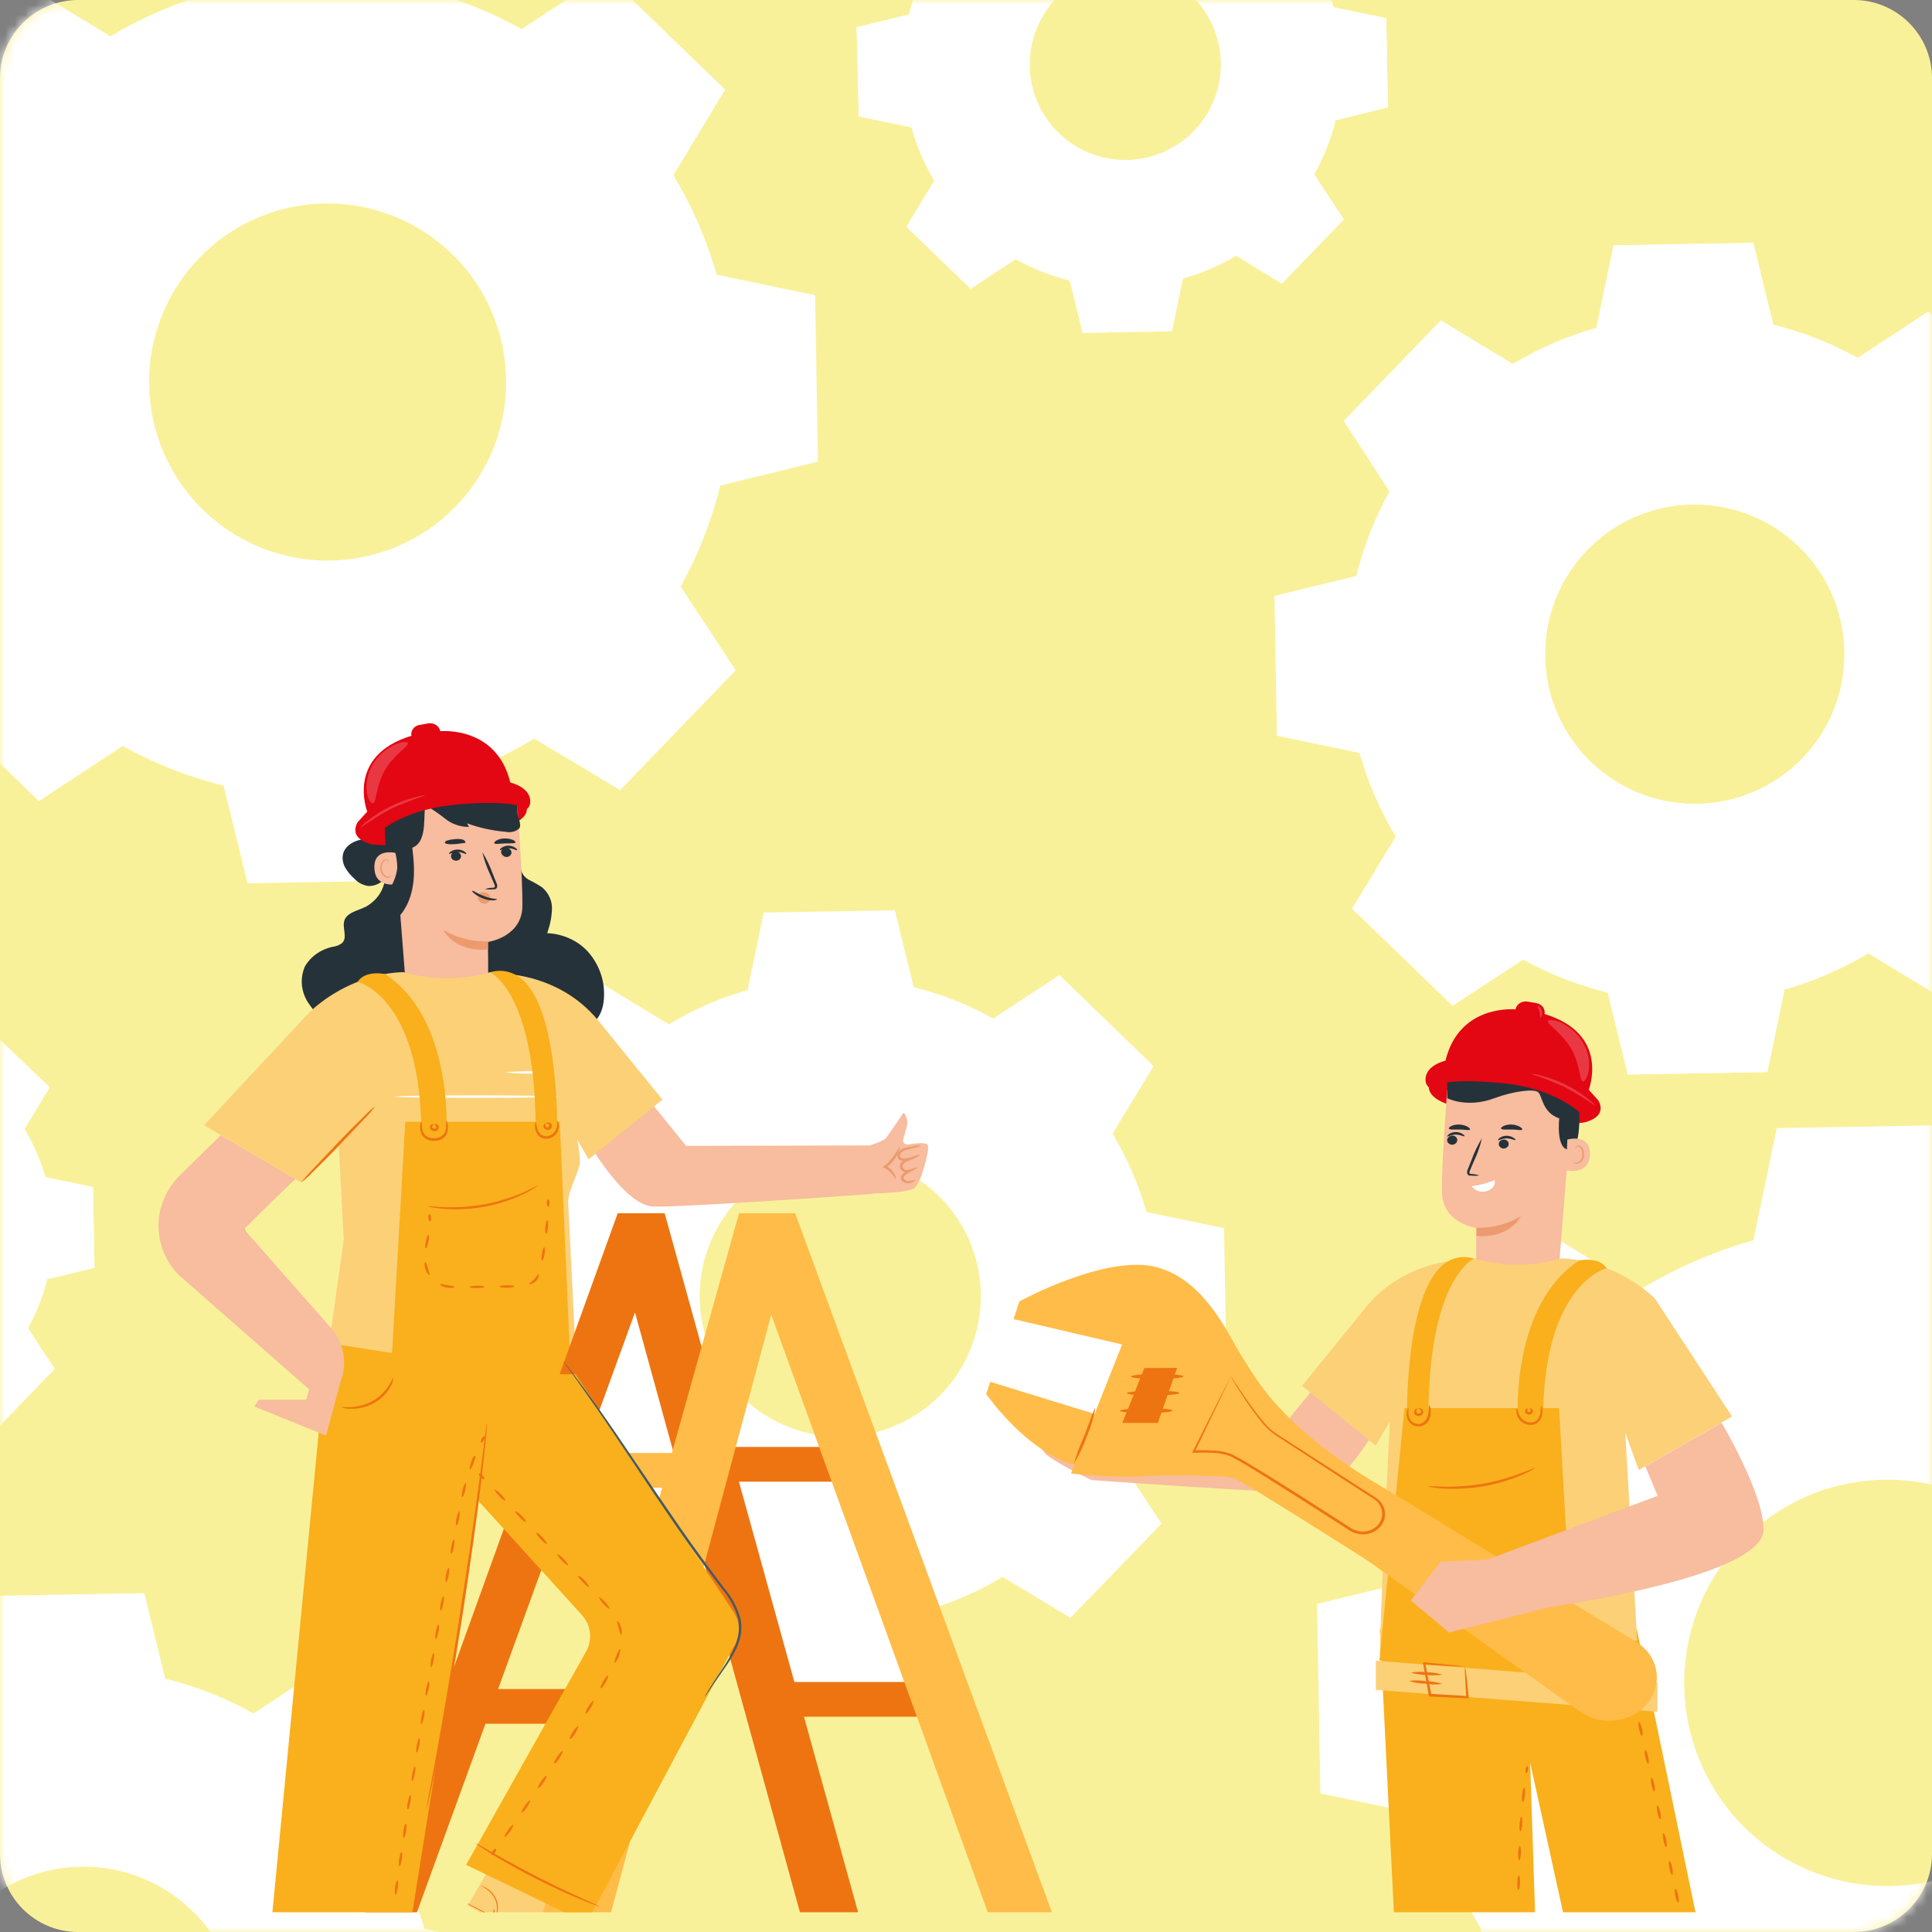 <svg width="195" height="195" viewBox="0 0 195 195" fill="none" xmlns="http://www.w3.org/2000/svg">
<rect x="0" y="0" width="195" height="195" fill="#808080" stroke="none"/>
<path d="M0 7.895C0 3.535 3.535 0 7.895 0H187.106C191.466 0 195 3.535 195 7.895V187.105C195 191.465 191.466 195 187.106 195H7.895C3.535 195 0 191.465 0 187.105V7.895Z" fill="#F9F19A"/>
<mask id="mask0_892_4911" style="mask-type:alpha" maskUnits="userSpaceOnUse" x="0" y="0" width="196" height="195">
<path d="M0 7.895C0 3.535 3.535 0 7.895 0H187.106C191.466 0 195 3.535 195 7.895V187.105C195 191.465 191.466 195 187.106 195H7.895C3.535 195 0 191.465 0 187.105V7.895Z" fill="#D9D9D9"/>
</mask>
<g mask="url(#mask0_892_4911)">
<path d="M165.548 130.151C169.12 127.991 172.966 126.318 176.983 125.179L179.334 113.867L198.454 113.529L201.205 124.756C205.259 125.753 209.162 127.288 212.809 129.321L222.484 122.966L236.24 136.253L230.253 146.128C232.403 149.697 234.067 153.537 235.202 157.547L246.514 159.899L246.852 179.018L235.625 181.769C234.628 185.82 233.096 189.72 231.068 193.365L237.4 203.033L224.113 216.788L214.238 210.794C210.666 212.956 206.82 214.628 202.803 215.766L200.452 227.078L181.332 227.416L178.581 216.189C174.529 215.194 170.628 213.658 166.985 211.624L157.318 217.964L143.562 204.677L149.556 194.802C147.394 191.231 145.722 187.385 144.584 183.368L133.272 181.016L132.934 161.897L144.161 159.145C145.152 155.096 146.683 151.199 148.711 147.557L142.379 137.89L155.658 124.134L165.533 130.128L165.548 130.151ZM175.738 155.618C172.922 158.537 171.035 162.226 170.315 166.218C169.595 170.21 170.075 174.325 171.694 178.044C173.313 181.763 175.999 184.919 179.411 187.112C182.823 189.305 186.809 190.437 190.864 190.365C194.919 190.293 198.863 189.02 202.195 186.707C205.527 184.395 208.098 181.146 209.584 177.372C211.07 173.598 211.404 169.468 210.543 165.504C209.682 161.54 207.665 157.921 204.748 155.103C202.81 153.231 200.522 151.758 198.015 150.771C195.508 149.783 192.83 149.299 190.136 149.347C187.442 149.395 184.783 149.973 182.313 151.049C179.842 152.125 177.608 153.678 175.738 155.618Z" fill="white"/>
<path d="M67.548 103.362C70.021 101.872 72.681 100.718 75.459 99.93L77.085 92.107L90.318 91.875L92.219 99.635C95.023 100.33 97.722 101.395 100.245 102.802L106.93 98.421L116.435 107.606L112.285 114.427C113.775 116.899 114.929 119.558 115.717 122.335L123.543 123.961L123.775 137.18L116.013 139.091C115.319 141.891 114.254 144.587 112.844 147.104L117.227 153.788L108.039 163.29L101.206 159.151C98.734 160.644 96.074 161.802 93.296 162.593L91.67 170.417L78.49 170.66L76.567 162.921C73.762 162.23 71.062 161.165 68.541 159.753L61.856 164.135L52.351 154.949L56.491 148.139C54.991 145.671 53.833 143.01 53.048 140.231L45.222 138.605L44.99 125.386L52.752 123.486C53.45 120.683 54.516 117.985 55.921 115.462L51.538 108.778L60.726 99.276L67.559 103.415L67.548 103.362ZM74.603 120.973C72.652 122.991 71.344 125.543 70.844 128.305C70.343 131.067 70.674 133.915 71.793 136.489C72.912 139.063 74.769 141.248 77.13 142.767C79.491 144.286 82.25 145.07 85.057 145.021C87.864 144.973 90.594 144.093 92.9 142.493C95.207 140.893 96.988 138.645 98.017 136.034C99.046 133.422 99.277 130.564 98.681 127.822C98.085 125.079 96.689 122.574 94.669 120.625C91.962 118.011 88.327 116.58 84.564 116.645C80.801 116.711 77.218 118.267 74.603 120.973Z" fill="white"/>
<path d="M11.155 3.669C14.295 1.776 17.672 0.309 21.198 -0.696L23.266 -10.633L40.057 -10.925L42.477 -1.065C46.032 -0.188 49.453 1.158 52.652 2.939L61.105 -2.625L73.185 9.04L67.968 17.686C69.862 20.825 71.33 24.203 72.332 27.73L82.269 29.797L82.561 46.595L72.701 49.008C71.826 52.568 70.479 55.995 68.698 59.198L74.254 67.651L62.596 79.74L53.92 74.552C50.781 76.447 47.403 77.915 43.876 78.917L41.809 88.854L24.987 89.153L22.574 79.294C19.013 78.422 15.586 77.075 12.384 75.29L3.931 80.854L-8.157 69.173L-2.901 60.497C-4.805 57.357 -6.281 53.977 -7.289 50.446L-17.225 48.378L-17.517 31.587L-7.658 29.166C-6.786 25.606 -5.439 22.178 -3.654 18.977L-9.218 10.523L2.471 -1.588L11.155 3.669ZM20.107 26.039C17.631 28.602 15.97 31.843 15.335 35.35C14.7 38.858 15.12 42.475 16.541 45.744C17.962 49.013 20.321 51.787 23.319 53.716C26.316 55.644 29.819 56.64 33.383 56.578C36.947 56.515 40.412 55.397 43.341 53.365C46.269 51.333 48.529 48.478 49.835 45.161C51.141 41.845 51.434 38.215 50.677 34.732C49.92 31.249 48.147 28.069 45.582 25.593C43.88 23.948 41.871 22.655 39.669 21.787C37.467 20.919 35.115 20.493 32.748 20.535C30.382 20.576 28.047 21.084 25.876 22.028C23.706 22.973 21.743 24.335 20.099 26.039H20.107Z" fill="white"/>
<path d="M-25.071 107.143C-23.549 106.229 -21.914 105.518 -20.207 105.03L-19.2 100.219L-11.062 100.073L-9.894 104.853C-8.175 105.286 -6.523 105.951 -4.983 106.828L-0.864 104.138L5.007 109.748L2.463 113.952C3.379 115.473 4.089 117.109 4.576 118.816L9.387 119.823L9.533 127.961L4.753 129.114C4.334 130.838 3.683 132.498 2.817 134.047L5.506 138.166L-0.142 144.014L-4.346 141.471C-5.867 142.386 -7.502 143.097 -9.21 143.584L-10.217 148.395L-18.355 148.541L-19.523 143.761C-21.246 143.338 -22.905 142.687 -24.456 141.824L-28.568 144.514L-34.423 138.866L-31.88 134.677C-32.795 133.156 -33.506 131.52 -33.993 129.813L-38.796 128.806L-38.95 120.661L-34.185 119.5C-33.763 117.777 -33.111 116.117 -32.249 114.567L-34.954 110.455L-29.305 104.6L-25.102 107.143H-25.071ZM-20.729 117.986C-21.929 119.228 -22.734 120.798 -23.041 122.497C-23.349 124.196 -23.145 125.948 -22.457 127.532C-21.769 129.116 -20.626 130.459 -19.174 131.394C-17.722 132.328 -16.025 132.81 -14.299 132.78C-12.572 132.75 -10.893 132.209 -9.475 131.225C-8.056 130.24 -6.961 128.857 -6.328 127.251C-5.696 125.644 -5.553 123.886 -5.92 122.199C-6.287 120.511 -7.145 118.97 -8.388 117.771C-10.053 116.163 -12.289 115.283 -14.603 115.323C-16.917 115.364 -19.121 116.322 -20.729 117.986Z" fill="white"/>
<path d="M-25.071 107.143C-23.549 106.229 -21.914 105.518 -20.207 105.03L-19.2 100.219L-11.062 100.073L-9.894 104.853C-8.175 105.286 -6.523 105.951 -4.983 106.828L-0.864 104.138L5.007 109.748L2.463 113.952C3.379 115.473 4.089 117.109 4.576 118.816L9.387 119.823L9.533 127.961L4.753 129.114C4.334 130.838 3.683 132.498 2.817 134.047L5.506 138.166L-0.142 144.014L-4.346 141.471C-5.867 142.386 -7.502 143.097 -9.21 143.584L-10.217 148.395L-18.355 148.541L-19.523 143.761C-21.246 143.338 -22.905 142.687 -24.456 141.824L-28.568 144.514L-34.423 138.866L-31.88 134.677C-32.795 133.156 -33.506 131.52 -33.993 129.813L-38.796 128.806L-38.95 120.661L-34.185 119.5C-33.763 117.777 -33.111 116.117 -32.249 114.567L-34.954 110.455L-29.305 104.6L-25.102 107.143H-25.071ZM-20.729 117.986C-21.929 119.228 -22.734 120.798 -23.041 122.497C-23.349 124.196 -23.145 125.948 -22.457 127.532C-21.769 129.116 -20.626 130.459 -19.174 131.394C-17.722 132.328 -16.025 132.81 -14.299 132.78C-12.572 132.75 -10.893 132.209 -9.475 131.225C-8.056 130.24 -6.961 128.857 -6.328 127.251C-5.696 125.644 -5.553 123.886 -5.92 122.199C-6.287 120.511 -7.145 118.97 -8.388 117.771C-10.053 116.163 -12.289 115.283 -14.603 115.323C-16.917 115.364 -19.121 116.322 -20.729 117.986Z" fill="white"/>
<path d="M152.676 36.759C155.319 35.17 158.161 33.94 161.129 33.101L162.866 24.763L176.952 24.517L178.981 32.786C181.954 33.52 184.817 34.644 187.495 36.129L194.611 31.464L204.747 41.247L200.336 48.524C201.929 51.165 203.159 54.008 203.994 56.977L212.332 58.714L212.578 72.8L204.309 74.829C203.581 77.811 202.457 80.683 200.966 83.367L205.631 90.483L195.848 100.619L188.571 96.208C185.929 97.798 183.086 99.028 180.118 99.866L178.381 108.204L164.303 108.45L162.274 100.181C159.292 99.45 156.421 98.326 153.736 96.838L146.613 101.503L136.476 91.712L140.895 84.435C139.298 81.795 138.065 78.952 137.23 75.982L128.892 74.245L128.646 60.159L136.914 58.138C137.647 55.157 138.771 52.286 140.257 49.6L135.647 42.484L145.429 32.348L152.707 36.759H152.676ZM160.184 55.525C158.107 57.676 156.715 60.394 156.183 63.336C155.651 66.278 156.004 69.312 157.196 72.054C158.389 74.795 160.367 77.122 162.882 78.739C165.397 80.356 168.335 81.191 171.324 81.138C174.313 81.086 177.22 80.148 179.676 78.443C182.132 76.738 184.028 74.344 185.123 71.562C186.218 68.78 186.464 65.735 185.828 62.814C185.193 59.892 183.706 57.225 181.555 55.148C178.67 52.367 174.799 50.844 170.791 50.914C166.784 50.985 162.969 52.643 160.184 55.525Z" fill="white"/>
<path d="M152.676 36.759C155.319 35.17 158.161 33.94 161.129 33.101L162.866 24.763L176.952 24.517L178.981 32.786C181.954 33.52 184.817 34.644 187.495 36.129L194.611 31.464L204.747 41.247L200.336 48.524C201.929 51.165 203.159 54.008 203.994 56.977L212.332 58.714L212.578 72.8L204.309 74.829C203.581 77.811 202.457 80.683 200.966 83.367L205.631 90.483L195.848 100.619L188.571 96.208C185.929 97.798 183.086 99.028 180.118 99.866L178.381 108.204L164.303 108.45L162.274 100.181C159.292 99.45 156.421 98.326 153.736 96.838L146.613 101.503L136.476 91.712L140.895 84.435C139.298 81.795 138.065 78.952 137.23 75.982L128.892 74.245L128.646 60.159L136.914 58.138C137.647 55.157 138.771 52.286 140.257 49.6L135.647 42.484L145.429 32.348L152.707 36.759H152.676ZM160.184 55.525C158.107 57.676 156.715 60.394 156.183 63.336C155.651 66.278 156.004 69.312 157.196 72.054C158.389 74.795 160.367 77.122 162.882 78.739C165.397 80.356 168.335 81.191 171.324 81.138C174.313 81.086 177.22 80.148 179.676 78.443C182.132 76.738 184.028 74.344 185.123 71.562C186.218 68.78 186.464 65.735 185.828 62.814C185.193 59.892 183.706 57.225 181.555 55.148C178.67 52.367 174.799 50.844 170.791 50.914C166.784 50.985 162.969 52.643 160.184 55.525Z" fill="white"/>
<path d="M101.834 -12.208C103.517 -13.211 105.326 -13.987 107.213 -14.513L108.32 -19.846L117.319 -20L118.617 -14.713C120.526 -14.246 122.364 -13.525 124.081 -12.569L128.631 -15.551L135.109 -9.295L132.288 -4.646C133.29 -2.962 134.065 -1.153 134.594 0.733L139.919 1.84L140.081 10.839L134.794 12.137C134.323 14.046 133.599 15.884 132.642 17.601L135.624 22.151L129.376 28.621L124.765 25.801C123.082 26.804 121.273 27.579 119.386 28.106L118.279 33.432L109.273 33.593L107.982 28.306C106.073 27.834 104.236 27.111 102.518 26.154L97.969 29.136L91.49 22.888L94.311 18.231C93.305 16.549 92.53 14.74 92.005 12.852L86.68 11.745L86.465 2.754L91.752 1.463C92.217 -0.446 92.938 -2.284 93.896 -4.001L90.914 -8.55L97.169 -15.028L101.834 -12.208ZM106.637 -0.22C105.307 1.154 104.415 2.891 104.073 4.771C103.731 6.652 103.954 8.592 104.715 10.346C105.477 12.099 106.741 13.588 108.348 14.622C109.956 15.657 111.834 16.191 113.745 16.158C115.657 16.125 117.515 15.525 119.085 14.435C120.656 13.345 121.867 11.813 122.566 10.034C123.266 8.255 123.422 6.308 123.014 4.441C122.607 2.573 121.654 0.868 120.277 -0.458C119.364 -1.341 118.285 -2.036 117.103 -2.502C115.921 -2.968 114.659 -3.197 113.389 -3.174C112.118 -3.152 110.864 -2.88 109.699 -2.373C108.534 -1.866 107.481 -1.134 106.599 -0.22H106.637Z" fill="white"/>
<path d="M101.834 -12.208C103.517 -13.211 105.326 -13.987 107.213 -14.513L108.32 -19.846L117.319 -20L118.617 -14.713C120.526 -14.246 122.364 -13.525 124.081 -12.569L128.631 -15.551L135.109 -9.295L132.288 -4.646C133.29 -2.962 134.065 -1.153 134.594 0.733L139.919 1.84L140.081 10.839L134.794 12.137C134.323 14.046 133.599 15.884 132.642 17.601L135.624 22.151L129.376 28.621L124.765 25.801C123.082 26.804 121.273 27.579 119.386 28.106L118.279 33.432L109.273 33.593L107.982 28.306C106.073 27.834 104.236 27.111 102.518 26.154L97.969 29.136L91.49 22.888L94.311 18.231C93.305 16.549 92.53 14.74 92.005 12.852L86.68 11.745L86.465 2.754L91.752 1.463C92.217 -0.446 92.938 -2.284 93.896 -4.001L90.914 -8.55L97.169 -15.028L101.834 -12.208ZM106.637 -0.22C105.307 1.154 104.415 2.891 104.073 4.771C103.731 6.652 103.954 8.592 104.715 10.346C105.477 12.099 106.741 13.588 108.348 14.622C109.956 15.657 111.834 16.191 113.745 16.158C115.657 16.125 117.515 15.525 119.085 14.435C120.656 13.345 121.867 11.813 122.566 10.034C123.266 8.255 123.422 6.308 123.014 4.441C122.607 2.573 121.654 0.868 120.277 -0.458C119.364 -1.341 118.285 -2.036 117.103 -2.502C115.921 -2.968 114.659 -3.197 113.389 -3.174C112.118 -3.152 110.864 -2.88 109.699 -2.373C108.534 -1.866 107.481 -1.134 106.599 -0.22H106.637Z" fill="white"/>
<path d="M-10.747 173.616C-8.003 171.95 -5.049 170.658 -1.963 169.773L-0.15 161.074L14.551 160.813L16.664 169.443C19.782 170.211 22.782 171.392 25.586 172.955L33.017 168.083L43.592 178.296L38.981 185.888C40.646 188.638 41.938 191.597 42.823 194.687L51.522 196.493L51.783 211.194L43.146 213.307C42.385 216.425 41.206 219.426 39.642 222.229L44.506 229.66L34.285 240.258L26.685 235.647C23.938 237.312 20.982 238.604 17.894 239.489L16.088 248.188L1.387 248.449L-0.734 239.773C-3.849 239.011 -6.847 237.832 -9.648 236.269L-17.079 241.141L-27.653 230.951L-23.043 223.351C-24.712 220.607 -26.005 217.65 -26.885 214.56L-35.569 212.754L-35.83 198.053L-27.2 195.971C-26.432 192.853 -25.251 189.853 -23.688 187.049L-28.56 179.618L-18.347 169.043L-10.747 173.654V173.616ZM-2.916 193.196C-5.084 195.44 -6.538 198.275 -7.094 201.345C-7.65 204.415 -7.283 207.58 -6.039 210.441C-4.796 213.302 -2.732 215.73 -0.108 217.417C2.516 219.105 5.581 219.976 8.7 219.922C11.819 219.867 14.852 218.888 17.414 217.109C19.977 215.33 21.955 212.831 23.097 209.929C24.239 207.026 24.494 203.849 23.831 200.801C23.167 197.753 21.615 194.97 19.369 192.805C16.36 189.905 12.324 188.318 8.146 188.392C3.967 188.465 -0.011 190.193 -2.916 193.196Z" fill="white"/>
<path d="M-10.747 173.616C-8.003 171.95 -5.049 170.658 -1.963 169.773L-0.15 161.074L14.551 160.813L16.664 169.443C19.782 170.211 22.782 171.392 25.586 172.955L33.017 168.083L43.592 178.296L38.981 185.888C40.646 188.638 41.938 191.597 42.823 194.687L51.522 196.493L51.783 211.194L43.146 213.307C42.385 216.425 41.206 219.426 39.642 222.229L44.506 229.66L34.285 240.258L26.685 235.647C23.938 237.312 20.982 238.604 17.894 239.489L16.088 248.188L1.387 248.449L-0.734 239.773C-3.849 239.011 -6.847 237.832 -9.648 236.269L-17.079 241.141L-27.653 230.951L-23.043 223.351C-24.712 220.607 -26.005 217.65 -26.885 214.56L-35.569 212.754L-35.83 198.053L-27.2 195.971C-26.432 192.853 -25.251 189.853 -23.688 187.049L-28.56 179.618L-18.347 169.043L-10.747 173.654V173.616ZM-2.916 193.196C-5.084 195.44 -6.538 198.275 -7.094 201.345C-7.65 204.415 -7.283 207.58 -6.039 210.441C-4.796 213.302 -2.732 215.73 -0.108 217.417C2.516 219.105 5.581 219.976 8.7 219.922C11.819 219.867 14.852 218.888 17.414 217.109C19.977 215.33 21.955 212.831 23.097 209.929C24.239 207.026 24.494 203.849 23.831 200.801C23.167 197.753 21.615 194.97 19.369 192.805C16.36 189.905 12.324 188.318 8.146 188.392C3.967 188.465 -0.011 190.193 -2.916 193.196Z" fill="white"/>
</g>
<path d="M154.934 193.008L154.442 177.911L157.759 193.008H171.13L165.207 164.448H139.275L140.686 193.008H154.934Z" fill="#F9B01C"/>
<path d="M146.041 111.423C146.041 111.423 144.238 110.852 144.219 109.769C144.199 108.685 157.732 107.149 160.322 113.157C160.322 113.157 159.79 113.481 157.722 113.363" fill="#E30613"/>
<path d="M157.269 128.825L149.016 128.225C148.966 127.348 149.016 123.95 149.016 123.95C149.016 123.95 145.578 123.468 145.539 120.336C145.499 117.204 146.071 110.025 146.071 110.025C148.031 109.257 150.178 108.98 152.295 109.227C154.413 109.472 156.422 110.231 158.106 111.423L158.637 111.778L157.269 128.825Z" fill="#F8BC9E"/>
<path d="M146.898 115.422C146.948 115.383 146.997 115.333 147.027 115.284C147.056 115.225 147.075 115.166 147.086 115.107C147.086 115.048 147.086 114.978 147.056 114.919C147.036 114.86 146.997 114.811 146.958 114.762C146.908 114.713 146.859 114.683 146.79 114.654C146.721 114.624 146.662 114.614 146.593 114.614C146.524 114.614 146.455 114.624 146.396 114.643C146.337 114.673 146.278 114.703 146.229 114.752C146.179 114.792 146.14 114.84 146.111 114.89C146.081 114.939 146.071 114.998 146.061 115.057C146.061 115.116 146.061 115.175 146.091 115.235C146.111 115.294 146.149 115.343 146.189 115.383C146.228 115.422 146.287 115.462 146.346 115.491C146.405 115.521 146.465 115.53 146.534 115.54C146.603 115.54 146.662 115.54 146.731 115.51C146.79 115.491 146.849 115.462 146.898 115.422Z" fill="#263239"/>
<path d="M146.07 114.702C146.12 114.752 146.464 114.515 146.937 114.515C147.41 114.515 147.755 114.742 147.804 114.683C147.854 114.624 147.775 114.564 147.627 114.456C147.42 114.328 147.184 114.259 146.928 114.259C146.681 114.259 146.445 114.337 146.238 114.475C146.12 114.584 146.041 114.683 146.061 114.702H146.07Z" fill="#263239"/>
<path d="M151.517 115.077C151.428 115.126 151.369 115.195 151.32 115.274C151.281 115.353 151.261 115.451 151.281 115.54C151.291 115.629 151.34 115.707 151.408 115.776C151.478 115.845 151.566 115.885 151.655 115.914C151.754 115.934 151.852 115.934 151.941 115.894C152.029 115.865 152.118 115.806 152.177 115.737C152.236 115.668 152.266 115.579 152.276 115.491C152.276 115.402 152.256 115.313 152.207 115.235C152.137 115.136 152.029 115.057 151.901 115.027C151.773 114.998 151.635 115.027 151.527 115.086L151.517 115.077Z" fill="#263239"/>
<path d="M151.202 115.086C151.252 115.136 151.596 114.9 152.069 114.9C152.542 114.9 152.887 115.116 152.936 115.067C152.986 115.018 152.936 114.939 152.759 114.84C152.552 114.703 152.316 114.633 152.069 114.633C151.823 114.633 151.577 114.703 151.379 114.84C151.232 114.959 151.182 115.067 151.212 115.086H151.202Z" fill="#263239"/>
<path d="M149.311 118.642C149.064 118.553 148.808 118.504 148.543 118.494C148.414 118.494 148.316 118.454 148.306 118.395C148.306 118.287 148.336 118.169 148.395 118.07L148.769 117.194C149.124 116.455 149.39 115.677 149.577 114.889C149.143 115.589 148.789 116.337 148.513 117.105L148.158 117.992C148.08 118.139 148.06 118.316 148.099 118.474C148.119 118.513 148.149 118.553 148.178 118.583C148.217 118.612 148.257 118.642 148.306 118.651H148.523C148.779 118.691 149.045 118.681 149.301 118.642H149.311Z" fill="#263239"/>
<path d="M150.848 119.115C150.11 119.42 149.331 119.627 148.523 119.726C148.681 119.952 148.917 120.129 149.203 120.218C149.479 120.306 149.794 120.306 150.07 120.218C151.094 119.863 150.848 119.124 150.848 119.124V119.115Z" fill="white"/>
<path d="M149.025 123.93C150.611 123.96 152.167 123.556 153.496 122.768C153.496 122.768 152.433 125.024 149.016 124.738V123.93H149.025Z" fill="#EC9A6E"/>
<path d="M146.042 110.832C146.042 110.832 148.051 111.896 150.867 110.832C152.719 110.143 154.826 109.867 155.25 110.241C155.684 110.616 155.644 112.28 157.377 112.881C157.377 112.881 157.003 116.062 158.402 116.042C159.8 116.022 159.337 111.019 159.337 111.019L156.048 109.276L152.384 108.38L148.839 108.596L146.071 109.079V110.822L146.042 110.832Z" fill="#263239"/>
<path d="M158.195 115.018C158.254 114.998 160.548 114.378 160.479 116.525C160.401 118.672 158.066 118.15 158.057 118.09C158.057 118.031 158.195 115.018 158.195 115.018Z" fill="#F8BC9E"/>
<path d="M158.805 117.294C158.805 117.294 158.844 117.294 158.913 117.353C159.011 117.392 159.12 117.392 159.219 117.353C159.376 117.264 159.504 117.146 159.583 117.008C159.672 116.87 159.711 116.703 159.711 116.545C159.731 116.358 159.692 116.171 159.613 116.003C159.593 115.934 159.554 115.875 159.504 115.826C159.455 115.777 159.386 115.737 159.317 115.718C159.268 115.707 159.219 115.707 159.179 115.718C159.13 115.737 159.1 115.766 159.081 115.806C159.051 115.865 159.081 115.904 159.051 115.915C159.022 115.915 159.002 115.875 159.022 115.786C159.041 115.737 159.071 115.688 159.12 115.658C159.189 115.619 159.268 115.599 159.346 115.609C159.445 115.629 159.534 115.668 159.603 115.727C159.672 115.786 159.731 115.865 159.761 115.954C159.859 116.141 159.898 116.348 159.878 116.555C159.878 116.742 159.83 116.939 159.721 117.097C159.613 117.254 159.445 117.382 159.258 117.461C159.199 117.471 159.13 117.481 159.061 117.461C158.992 117.451 158.933 117.422 158.884 117.392C158.815 117.353 158.795 117.303 158.814 117.303L158.805 117.294Z" fill="#EC9A6E"/>
<path d="M159.791 108.389C159.791 108.458 159.426 108.429 159.032 108.547C158.638 108.665 158.372 108.862 158.313 108.813C158.254 108.763 158.471 108.448 158.953 108.33C159.436 108.212 159.82 108.33 159.791 108.389Z" fill="#263239"/>
<path d="M158.451 107.031C158.608 107.356 158.638 107.71 158.52 108.056C158.392 108.637 157.988 108.982 157.939 108.932C157.89 108.883 158.146 108.518 158.244 108.006C158.352 107.483 158.352 107.04 158.441 107.04L158.451 107.031Z" fill="#263239"/>
<path d="M148.366 114.003C148.288 114.131 147.834 114.003 147.302 114.003C146.77 114.003 146.307 114.042 146.238 113.914C146.169 113.786 146.642 113.471 147.302 113.501C147.962 113.531 148.445 113.885 148.366 114.003Z" fill="#263239"/>
<path d="M153.636 114.003C153.567 114.131 153.104 114.003 152.572 114.003C152.04 114.003 151.576 114.042 151.508 113.914C151.439 113.786 151.902 113.471 152.572 113.501C153.232 113.531 153.715 113.885 153.636 114.003Z" fill="#263239"/>
<path d="M151.646 109.325C145.45 108.715 144.269 109.71 144.209 109.759C144.052 109.601 143.944 109.414 143.894 109.198C143.678 107.533 145.894 107.06 145.894 107.06C147.282 101.289 152.975 101.88 152.975 101.88V101.84C153.024 101.594 153.182 101.387 153.408 101.24C153.635 101.102 153.911 101.052 154.176 101.092L155.073 101.249C155.338 101.299 155.575 101.437 155.732 101.643C155.88 101.851 155.939 102.096 155.89 102.343C162.567 104.372 160.352 109.995 160.352 109.995L161.326 111.069C162.193 112.664 160.312 113.157 160.312 113.157C160.312 113.157 157.997 109.975 151.655 109.325L151.646 109.325Z" fill="#E30613"/>
<g opacity="0.2">
<path d="M154.462 108.38C154.837 108.38 155.211 108.449 155.565 108.567C157.299 109.02 158.904 109.818 160.272 110.901C160.569 111.108 160.834 111.354 161.051 111.64C160.046 110.94 159.012 110.3 157.929 109.71C156.806 109.207 155.654 108.764 154.472 108.38L154.462 108.38Z" fill="white"/>
</g>
<g opacity="0.2">
<path d="M155.466 102.718C155.398 102.688 155.466 102.432 155.378 102.126C155.289 101.821 155.151 101.604 155.21 101.555C155.269 101.505 155.565 101.693 155.644 102.087C155.722 102.481 155.525 102.727 155.457 102.727L155.466 102.718Z" fill="white"/>
</g>
<g opacity="0.2">
<path d="M159.77 109.158C159.387 109.089 159.524 107.454 158.569 105.829C157.613 104.214 156.087 103.367 156.235 103.052C156.304 102.894 156.826 102.894 157.555 103.219C158.51 103.672 159.287 104.372 159.78 105.238C160.283 106.105 160.48 107.08 160.351 108.055C160.233 108.804 159.908 109.197 159.761 109.158H159.77Z" fill="white"/>
</g>
<path d="M110.203 149.4C110.203 149.4 106.115 147.468 105.426 146.621C104.727 145.785 104.412 142.692 104.412 142.692L111.374 145.065L110.203 149.4Z" fill="#F8BC9E"/>
<path d="M140.605 141.402C140.369 141.471 135.868 150.621 132.244 150.67C128.629 150.719 110.203 149.389 110.203 149.389L111.345 145.036L129.023 144.524L134.814 137.384L140.605 141.412L140.605 141.402Z" fill="#F8BC9E"/>
<path d="M165.236 165.58L139.295 166.92C139.216 164.32 140.28 143.48 140.28 143.48L138.852 145.903L131.416 139.875L137.906 131.888C138.931 130.637 140.211 129.574 141.688 128.786C143.166 127.988 144.8 127.476 146.494 127.259C147.499 127.131 148.267 127.072 148.76 127.013C151.625 127.84 154.698 127.84 157.564 127.013C158.805 127.053 160.036 127.269 161.208 127.653C163.424 128.362 165.423 129.544 167.048 131.08L174.819 142.968L165.404 148.365L164.045 144.622L165.236 165.57L165.236 165.58Z" fill="#FBD077"/>
<path d="M153.299 189.276C153.378 189.276 153.437 189.601 153.418 190.015C153.408 190.419 153.339 190.754 153.26 190.754C153.181 190.754 153.132 190.419 153.142 190.015C153.142 189.611 153.221 189.256 153.299 189.286V189.276Z" fill="#EE7411"/>
<path d="M153.399 186.302C153.467 186.302 153.517 186.637 153.507 187.04C153.487 187.445 153.418 187.78 153.34 187.769C153.261 187.769 153.211 187.434 153.231 187.031C153.251 186.627 153.32 186.292 153.399 186.302Z" fill="#EE7411"/>
<path d="M153.556 183.367C153.625 183.367 153.674 183.702 153.645 184.105C153.615 184.51 153.536 184.845 153.457 184.835C153.378 184.835 153.339 184.5 153.369 184.086C153.398 183.682 153.497 183.357 153.556 183.357V183.367Z" fill="#EE7411"/>
<path d="M153.852 180.432C153.931 180.432 153.96 180.767 153.911 181.181C153.861 181.585 153.773 181.91 153.694 181.901C153.615 181.89 153.585 181.566 153.635 181.152C153.684 180.747 153.773 180.423 153.842 180.432H153.852Z" fill="#EE7411"/>
<path d="M154.156 178.255C154.235 178.255 154.265 178.433 154.235 178.63C154.206 178.827 154.117 178.975 154.048 178.964C153.97 178.964 153.94 178.788 153.97 178.591C153.999 178.384 154.088 178.246 154.156 178.255Z" fill="#EE7411"/>
<path d="M158.775 166.91L157.357 142.121H141.757L139.226 167.609L158.775 166.9L158.775 166.91Z" fill="#F9B01C"/>
<path d="M162.163 127.998C162.163 127.998 155.841 129.505 155.743 143.027H153.192C153.192 143.027 152.522 131.681 159.396 127.22C159.396 127.22 161.386 126.787 162.163 128.008L162.163 127.998Z" fill="#F9B01C"/>
<path d="M148.77 127.033C148.77 127.033 144.279 128.963 144.18 142.505H142.014C142.014 142.505 141.865 129.83 146.12 127.328C146.505 127.092 146.947 126.944 147.411 126.895C147.873 126.846 148.336 126.895 148.779 127.033H148.77Z" fill="#F9B01C"/>
<path d="M169.096 190.626C169.166 190.626 169.304 190.911 169.383 191.305C169.471 191.689 169.471 192.015 169.383 192.034C169.293 192.054 169.175 191.748 169.096 191.354C169.018 190.97 169.018 190.635 169.096 190.626Z" fill="#EE7411"/>
<path d="M168.496 187.828C168.575 187.828 168.703 188.114 168.781 188.508C168.86 188.902 168.87 189.217 168.781 189.237C168.693 189.247 168.575 188.951 168.496 188.557C168.407 188.173 168.417 187.828 168.496 187.828Z" fill="#EE7411"/>
<path d="M167.886 185.012C167.965 185.012 168.092 185.298 168.171 185.692C168.26 186.086 168.26 186.401 168.171 186.421C168.083 186.431 167.965 186.135 167.886 185.741C167.807 185.347 167.816 185.022 167.886 185.012Z" fill="#EE7411"/>
<path d="M167.284 182.215C167.354 182.215 167.492 182.5 167.57 182.894C167.659 183.279 167.659 183.604 167.57 183.623C167.481 183.634 167.363 183.338 167.284 182.944C167.196 182.559 167.206 182.235 167.284 182.215Z" fill="#EE7411"/>
<path d="M166.674 179.408C166.752 179.408 166.881 179.694 166.969 180.088C167.058 180.472 167.058 180.797 166.969 180.817C166.881 180.827 166.763 180.531 166.684 180.137C166.605 179.743 166.605 179.428 166.684 179.408H166.674Z" fill="#EE7411"/>
<path d="M166.054 176.611C166.123 176.611 166.26 176.897 166.349 177.291C166.438 177.675 166.448 178 166.349 178.01C166.251 178.02 166.143 177.724 166.064 177.34C165.975 176.956 165.985 176.63 166.064 176.611H166.054Z" fill="#EE7411"/>
<path d="M165.433 173.804C165.502 173.804 165.64 174.09 165.728 174.474C165.817 174.858 165.827 175.183 165.728 175.203C165.63 175.213 165.522 174.917 165.433 174.533C165.345 174.149 165.354 173.804 165.433 173.804Z" fill="#EE7411"/>
<path d="M164.961 171.697C165.029 171.697 165.128 171.834 165.178 172.022C165.226 172.219 165.178 172.386 165.118 172.406C165.059 172.416 164.951 172.268 164.901 172.081C164.862 171.884 164.882 171.716 164.951 171.697H164.961Z" fill="#455A64"/>
<path d="M144.268 141.796C144.376 142.023 144.416 142.269 144.406 142.515C144.416 142.791 144.357 143.067 144.229 143.323C144.15 143.48 144.032 143.628 143.875 143.736C143.727 143.844 143.54 143.923 143.353 143.962C143.156 143.992 142.949 143.962 142.762 143.903C142.575 143.835 142.417 143.726 142.289 143.579C142.092 143.362 141.984 143.086 141.973 142.8C141.973 142.318 142.131 142.072 142.161 142.091C142.19 142.101 142.121 142.377 142.161 142.791C142.19 143.027 142.299 143.253 142.466 143.431C142.564 143.539 142.693 143.618 142.831 143.667C142.968 143.717 143.126 143.736 143.274 143.717C143.422 143.687 143.559 143.628 143.678 143.539C143.796 143.45 143.894 143.352 143.973 143.224C144.091 143.008 144.161 142.771 144.18 142.525C144.239 142.072 144.219 141.796 144.268 141.796Z" fill="#EE7411"/>
<path d="M143.146 142.151C143.146 142.151 143.304 142.062 143.491 142.21C143.55 142.259 143.599 142.328 143.619 142.407C143.639 142.486 143.639 142.565 143.619 142.634C143.59 142.703 143.55 142.771 143.481 142.821C143.413 142.87 143.334 142.9 143.255 142.909C143.166 142.929 143.067 142.92 142.979 142.89C142.89 142.86 142.821 142.801 142.772 142.723C142.743 142.663 142.723 142.594 142.723 142.535C142.723 142.476 142.743 142.407 142.772 142.348C142.881 142.141 143.067 142.141 143.067 142.18C143.067 142.21 142.979 142.269 142.959 142.407C142.949 142.447 142.949 142.476 142.959 142.515C142.969 142.545 142.989 142.585 143.018 142.604C143.048 142.634 143.078 142.653 143.117 142.663C143.156 142.673 143.196 142.673 143.235 142.663C143.275 142.663 143.314 142.644 143.343 142.614C143.373 142.585 143.393 142.565 143.413 142.526C143.422 142.496 143.432 142.456 143.422 142.417C143.422 142.377 143.402 142.348 143.383 142.318C143.284 142.2 143.176 142.18 143.176 142.141L143.146 142.151Z" fill="#EE7411"/>
<path d="M155.564 141.885C155.663 142.101 155.702 142.328 155.673 142.565C155.673 142.83 155.594 143.086 155.446 143.313C155.358 143.46 155.22 143.579 155.072 143.677C154.914 143.766 154.737 143.815 154.55 143.825C154.373 143.825 154.186 143.805 154.019 143.746C153.851 143.687 153.693 143.598 153.555 143.49C153.349 143.313 153.201 143.077 153.122 142.821C152.994 142.397 153.073 142.131 153.122 142.131C153.172 142.131 153.172 142.397 153.319 142.762C153.408 142.968 153.555 143.165 153.743 143.313C153.969 143.49 154.255 143.579 154.55 143.569C154.688 143.569 154.836 143.53 154.954 143.46C155.072 143.392 155.181 143.303 155.249 143.185C155.378 142.988 155.456 142.771 155.486 142.545C155.486 142.318 155.505 142.101 155.555 141.885H155.564Z" fill="#EE7411"/>
<path d="M154.344 142.151C154.344 142.151 154.482 142.082 154.62 142.22C154.659 142.259 154.689 142.309 154.709 142.358C154.728 142.407 154.728 142.466 154.709 142.515C154.689 142.585 154.639 142.644 154.59 142.693C154.531 142.742 154.462 142.772 154.383 142.782C154.304 142.791 154.225 142.782 154.157 142.752C154.088 142.723 154.019 142.683 153.98 142.624C153.95 142.574 153.93 142.526 153.93 142.466C153.93 142.407 153.93 142.358 153.96 142.309C154.039 142.141 154.196 142.132 154.196 142.171C154.196 142.21 154.157 142.259 154.157 142.358C154.157 142.456 154.216 142.555 154.354 142.535C154.492 142.515 154.521 142.407 154.482 142.309C154.442 142.21 154.363 142.18 154.363 142.141L154.344 142.151Z" fill="#EE7411"/>
<path d="M154.974 148.139C154.974 148.139 154.855 148.237 154.61 148.375C154.265 148.562 153.91 148.739 153.546 148.888C152.334 149.4 151.054 149.783 149.734 150.01C148.414 150.236 147.075 150.315 145.726 150.247C145.322 150.217 144.919 150.177 144.525 150.109C144.377 150.099 144.229 150.069 144.091 150.02C144.091 149.98 144.722 150.02 145.746 150.059C147.066 150.079 148.385 149.971 149.685 149.754C150.985 149.527 152.246 149.173 153.467 148.71C154.393 148.375 154.944 148.109 154.964 148.139H154.974Z" fill="#EE7411"/>
<path d="M167.295 169.865L138.861 167.619V170.564L167.295 172.77V169.855V169.865Z" fill="#FBD077"/>
<path d="M147.844 168.2C147.45 168.21 147.056 168.2 146.662 168.171C145.934 168.131 144.909 168.082 143.708 167.993L143.846 167.865L144.426 170.82L144.466 171.056L144.338 170.958L148.11 171.185L147.992 171.292C147.933 170.386 147.893 169.628 147.864 169.086C147.844 168.791 147.844 168.495 147.864 168.21C147.933 168.476 147.972 168.752 147.992 169.027C148.06 169.559 148.149 170.347 148.237 171.292V171.411H148.11L144.328 171.233H144.219V171.135L144.17 170.899L143.639 167.934L143.609 167.786H143.766C145.017 167.895 146.061 168.003 146.78 168.082C147.134 168.102 147.489 168.15 147.844 168.21L147.844 168.2Z" fill="#EE7411"/>
<path d="M142.407 168.821C142.929 168.722 143.471 168.712 144.003 168.791C144.535 168.791 145.066 168.86 145.569 169.018C145.046 169.116 144.505 169.126 143.973 169.047C143.441 169.047 142.909 168.979 142.407 168.821Z" fill="#EE7411"/>
<path d="M142.211 169.658C142.772 169.579 143.343 169.589 143.905 169.688C144.476 169.688 145.037 169.786 145.569 169.963C145.008 170.042 144.436 170.032 143.875 169.933C143.304 169.933 142.743 169.835 142.211 169.658Z" fill="#EE7411"/>
<path d="M110.479 142.712L99.95 139.472L99.536 140.703C99.536 140.703 103.653 146.612 108.45 147.824L110.479 142.721V142.712Z" fill="#FFBC48"/>
<path d="M141.757 159.879C141.757 159.879 125.507 149.498 124.532 149.183C123.557 148.868 116.564 148.858 114.841 149.025C113.117 149.192 108.094 148.729 108.094 148.729L113.255 135.7L102.303 133.139L102.885 131.356C102.885 131.356 111.699 126.521 116.791 127.909C121.882 129.298 124.276 135.375 125.329 136.882C126.384 138.388 128.688 143.776 139.561 150.108L145.992 154.018L141.767 159.868L141.757 159.879Z" fill="#FFBC48"/>
<path d="M124.227 138.9C124.208 138.95 124.188 138.999 124.168 139.048L123.981 139.452L123.252 140.988L120.593 146.533L120.484 146.405C121.105 146.365 121.725 146.365 122.355 146.405C123.035 146.405 123.705 146.543 124.335 146.779C125.547 147.4 126.738 148.158 127.999 148.926C130.52 150.492 133.248 152.226 136.084 154.057C136.419 154.323 136.833 154.5 137.266 154.57C137.581 154.609 137.907 154.579 138.202 154.481C138.508 154.382 138.773 154.225 138.99 154.008C139.207 153.791 139.364 153.535 139.443 153.25C139.522 152.964 139.531 152.668 139.453 152.393C139.364 152.018 139.148 151.684 138.842 151.428C138.527 151.191 138.143 150.965 137.808 150.748L135.77 149.429L128.748 144.849C128.265 144.534 127.851 144.15 127.496 143.716C127.152 143.312 126.857 142.929 126.581 142.554C126.049 141.815 125.596 141.156 125.251 140.624C124.907 140.092 124.641 139.659 124.473 139.363L124.286 139.038C124.286 139.038 124.247 138.959 124.227 138.92C124.267 138.95 124.286 138.989 124.316 139.029L124.522 139.344L125.35 140.574C125.714 141.106 126.167 141.756 126.719 142.505C126.995 142.869 127.3 143.253 127.645 143.647C127.99 144.071 128.403 144.435 128.876 144.741L135.927 149.281L137.966 150.591C138.32 150.827 138.665 151.024 139.03 151.29C139.394 151.576 139.65 151.97 139.748 152.393C139.847 152.826 139.798 153.27 139.591 153.673C139.394 154.077 139.049 154.402 138.625 154.619C138.202 154.826 137.71 154.914 137.237 154.845C136.754 154.767 136.301 154.579 135.927 154.284C133.081 152.452 130.363 150.718 127.851 149.143C126.59 148.374 125.389 147.597 124.217 146.996C123.616 146.77 122.986 146.641 122.336 146.632C121.725 146.602 121.115 146.602 120.504 146.632H120.327L120.396 146.484C121.578 144.15 122.523 142.249 123.202 140.919C123.528 140.289 123.774 139.787 123.961 139.432L124.158 139.048C124.198 138.959 124.217 138.91 124.217 138.92L124.227 138.9Z" fill="#EE7411"/>
<path d="M166.408 171.746C166.054 172.238 165.581 172.661 165.039 172.976C164.497 173.302 163.887 173.518 163.247 173.617C162.607 173.715 161.957 173.705 161.326 173.567C160.696 173.429 160.105 173.183 159.583 172.829L137.906 157.416L141.757 151.447L165.177 165.738C166.211 166.388 166.92 167.382 167.147 168.505C167.383 169.628 167.117 170.79 166.418 171.746L166.408 171.746Z" fill="#FFBC48"/>
<path d="M118.81 138.063L116.86 143.618H113.285L115.5 138.083L118.81 138.063Z" fill="#EE7411"/>
<path d="M113.049 142.397C113.049 142.259 114.231 142.141 115.678 142.131C117.126 142.121 118.337 142.23 118.337 142.368C118.337 142.505 117.166 142.624 115.708 142.633C114.25 142.633 113.049 142.535 113.049 142.397Z" fill="#EE7411"/>
<path d="M113.729 140.624C113.729 140.486 114.91 140.368 116.377 140.358C117.855 140.358 119.037 140.456 119.037 140.594C119.037 140.732 117.855 140.85 116.377 140.85C114.9 140.85 113.729 140.751 113.729 140.614V140.624Z" fill="#EE7411"/>
<path d="M114.152 138.94C114.152 138.802 115.324 138.684 116.782 138.674C118.239 138.674 119.441 138.773 119.441 138.921C119.441 139.068 118.259 139.176 116.811 139.176C115.363 139.176 114.152 139.078 114.152 138.94Z" fill="#EE7411"/>
<path d="M110.547 142.091C110.389 143.086 110.094 144.061 109.68 144.997C109.346 145.952 108.912 146.868 108.38 147.744C108.666 146.779 109.021 145.824 109.444 144.908C110.025 143.342 110.468 142.082 110.557 142.091H110.547Z" fill="#EE7411"/>
<path d="M178 154.432C178.049 150.788 173.755 143.598 173.755 143.598L166.064 148L167.314 150.974L150.109 157.416L145.401 157.612L142.397 161.542L146.258 164.773L156.343 162.232C162.724 161.227 177.931 158.47 177.99 154.432H178Z" fill="#F8BC9E"/>
<path d="M50.924 187.828C50.589 188.271 50.293 188.734 50.017 189.207C49.712 189.67 49.446 190.143 49.21 190.635C49.545 190.192 49.84 189.729 50.116 189.256C50.421 188.793 50.687 188.32 50.924 187.828Z" fill="#263239"/>
<path d="M49.643 191.778V191.994C49.643 192.113 49.732 192.191 49.761 192.182C49.791 192.182 49.761 192.073 49.761 191.965C49.761 191.856 49.673 191.768 49.643 191.778Z" fill="#263239"/>
<path d="M49.003 191.088C49.003 191.088 49.102 191.157 49.181 191.256C49.269 191.344 49.328 191.443 49.348 191.432C49.377 191.432 49.348 191.295 49.259 191.187C49.171 191.078 49.003 191.058 49.003 191.088Z" fill="#263239"/>
<path d="M48.52 190.685C48.52 190.685 48.52 190.754 48.57 190.813C48.619 190.861 48.678 190.891 48.698 190.882C48.717 190.872 48.698 190.802 48.648 190.754C48.599 190.704 48.54 190.665 48.52 190.695V190.685Z" fill="#263239"/>
<path d="M93.518 169.767H77.23V173.273H93.518V169.767Z" fill="#EE7411"/>
<path d="M85.394 146.041H69.104V149.547H85.394V146.041Z" fill="#EE7411"/>
<path d="M64.485 170.475H48.196C47.132 170.475 46.275 171.262 46.275 172.228C46.275 173.203 47.132 173.981 48.196 173.981H64.485C65.549 173.981 66.406 173.203 66.406 172.228C66.406 171.253 65.549 170.475 64.485 170.475Z" fill="#EE7411"/>
<path d="M54.115 148.404C54.115 148.867 54.322 149.31 54.676 149.645C55.041 149.98 55.523 150.157 56.035 150.157H68.484C68.996 150.157 69.479 149.97 69.843 149.645C70.207 149.32 70.404 148.867 70.404 148.404C70.404 147.941 70.198 147.498 69.843 147.163C69.479 146.838 68.996 146.651 68.484 146.651H56.035C55.523 146.651 55.041 146.838 54.676 147.163C54.312 147.488 54.115 147.941 54.115 148.404Z" fill="#FFBC48"/>
<path d="M57.66 112.516C57.906 112.585 62.397 121.734 66.021 121.783C69.636 121.833 88.072 120.504 88.072 120.504L88.299 115.609L69.252 115.657L63.461 108.518L57.67 112.526L57.66 112.516Z" fill="#F8BC9E"/>
<path d="M85.956 116.219C85.956 116.219 89.097 115.303 89.442 114.85C89.786 114.397 91.204 112.289 91.204 112.289C91.5 112.654 91.628 113.107 91.559 113.56C91.461 113.905 91.283 114.525 91.156 115.008C91.136 115.077 91.136 115.146 91.156 115.215C91.175 115.284 91.215 115.343 91.264 115.392C91.313 115.441 91.382 115.481 91.461 115.501C91.53 115.52 91.609 115.53 91.688 115.51C92.426 115.392 93.519 115.263 93.647 115.589C93.844 116.071 92.987 119.282 92.347 119.873C91.717 120.464 87.394 120.474 87.394 120.474L85.956 116.21L85.956 116.219Z" fill="#F8BC9E"/>
<path d="M92.84 116.545C92.84 116.545 92.643 116.761 92.199 116.949C91.934 117.057 91.658 117.136 91.372 117.175C91.175 117.205 90.978 117.175 90.811 117.077C90.722 117.017 90.643 116.939 90.603 116.84C90.564 116.742 90.555 116.643 90.574 116.535C90.614 116.338 90.732 116.17 90.899 116.052C91.047 115.964 91.205 115.894 91.382 115.855C91.687 115.776 91.963 115.737 92.19 115.688C92.436 115.618 92.693 115.589 92.949 115.599C92.732 115.727 92.485 115.816 92.239 115.855L91.451 116.072C91.313 116.091 91.175 116.15 91.067 116.24C90.958 116.328 90.879 116.437 90.83 116.564C90.771 116.831 91.047 116.958 91.333 116.929C91.599 116.899 91.855 116.85 92.101 116.772C92.328 116.682 92.575 116.604 92.811 116.555L92.84 116.545Z" fill="#EC9A6E"/>
<path d="M92.318 117.992C92.16 118.111 91.983 118.2 91.786 118.248C91.688 118.288 91.579 118.308 91.471 118.318C91.402 118.318 91.323 118.318 91.254 118.288C91.185 118.259 91.126 118.229 91.067 118.18C90.939 118.081 90.86 117.953 90.83 117.806C90.801 117.657 90.83 117.51 90.909 117.382C91.086 117.165 91.333 117.017 91.618 116.948L92.209 116.731C92.555 116.604 92.781 116.574 92.791 116.604C92.8 116.633 92.603 116.731 92.288 116.889C92.131 116.968 91.934 117.066 91.717 117.165C91.491 117.234 91.294 117.352 91.145 117.519C91.106 117.598 91.086 117.687 91.106 117.776C91.126 117.865 91.175 117.943 91.244 118.003C91.264 118.032 91.303 118.062 91.343 118.071C91.382 118.091 91.421 118.091 91.461 118.091C91.55 118.091 91.638 118.081 91.727 118.062C92.072 117.992 92.299 117.943 92.308 117.992L92.318 117.992Z" fill="#EC9A6E"/>
<path d="M90.416 119.056C90.416 119.056 90.318 118.889 90.151 118.652C89.934 118.327 89.628 118.071 89.264 117.884L89.087 117.795L89.245 117.677C89.353 117.598 89.471 117.51 89.569 117.411C90.072 116.909 90.475 116.338 90.781 115.718C90.82 115.718 90.781 115.963 90.663 116.328C90.466 116.801 90.16 117.234 89.766 117.589C89.658 117.687 89.54 117.786 89.412 117.874V117.668C89.816 117.874 90.14 118.189 90.328 118.574C90.416 118.859 90.416 119.056 90.416 119.056Z" fill="#EC9A6E"/>
<path d="M92.397 119.115C92.397 119.115 92.259 119.273 91.924 119.382C91.815 119.421 91.707 119.431 91.599 119.431C91.491 119.431 91.382 119.401 91.274 119.352C91.145 119.293 91.047 119.204 90.978 119.096C90.939 119.027 90.919 118.958 90.919 118.879C90.919 118.8 90.939 118.731 90.978 118.662C91.116 118.456 91.323 118.278 91.569 118.18C91.737 118.091 91.914 118.022 92.101 117.953C92.417 117.845 92.633 117.815 92.633 117.845C92.633 117.874 92.466 117.963 92.18 118.11C92.042 118.189 91.874 118.278 91.688 118.386C91.5 118.475 91.342 118.603 91.224 118.751C91.145 118.889 91.264 119.056 91.412 119.135C91.559 119.204 91.727 119.234 91.894 119.194C92.19 119.155 92.387 119.076 92.406 119.115L92.397 119.115Z" fill="#EC9A6E"/>
<path d="M39.204 86.989C39.135 87.845 38.958 88.693 38.672 89.51C38.377 90.337 37.766 91.036 36.959 91.499C36.171 91.903 35.087 92.07 34.782 92.839C34.477 93.617 35.137 94.612 34.516 95.192C34.24 95.399 33.906 95.528 33.551 95.567C32.97 95.695 32.418 95.931 31.946 96.266C31.473 96.601 31.079 97.024 30.793 97.507C30.527 98.098 30.419 98.728 30.468 99.359C30.518 99.989 30.724 100.61 31.069 101.151C31.788 102.234 32.684 103.219 33.728 104.056L43.813 102.086C43.813 102.086 40.829 87.52 40.878 87.619C40.307 87.442 39.746 87.234 39.204 86.989Z" fill="#263239"/>
<path d="M52.578 87.757C52.628 87.983 52.726 88.19 52.874 88.377C53.022 88.564 53.218 88.712 53.435 88.83C53.878 89.046 54.312 89.293 54.715 89.558C55.041 89.844 55.306 90.179 55.474 90.563C55.651 90.948 55.73 91.351 55.71 91.765C55.681 92.592 55.513 93.4 55.228 94.187C56.055 94.217 56.862 94.424 57.591 94.769C58.32 95.113 58.97 95.606 59.472 96.207C60.477 97.418 60.999 98.895 60.969 100.412C60.969 101.486 60.674 102.648 59.768 103.317C59.009 103.81 58.113 104.095 57.178 104.154C55.346 104.401 53.504 104.548 51.662 104.686C49.821 104.834 47.831 104.942 46.196 104.134C44.857 103.396 43.843 102.254 43.321 100.904C42.503 98.934 42.208 96.817 42.464 94.719C42.72 92.631 43.222 90.573 43.951 88.584" fill="#263239"/>
<path d="M39.874 85.393C38.977 84.98 37.993 84.734 36.988 84.695C35.983 84.695 34.92 85.236 34.644 86.113C34.516 86.585 34.585 87.087 34.821 87.531C35.068 87.964 35.392 88.358 35.777 88.693C36.121 89.077 36.604 89.333 37.146 89.422C37.569 89.442 37.983 89.333 38.327 89.116C39.027 88.752 39.539 88.141 39.765 87.442C39.864 87.087 39.864 86.713 39.746 86.369C39.627 86.024 39.411 85.709 39.105 85.463" fill="#263239"/>
<path d="M51.357 83.335C51.357 83.335 53.169 82.764 53.179 81.681C53.199 80.607 39.667 79.061 37.077 85.069C37.077 85.069 37.579 85.393 39.677 85.275" fill="#E30613"/>
<path d="M40.997 99.949L49.25 99.349C49.299 98.472 49.25 95.075 49.25 95.075C49.25 95.075 52.687 94.592 52.726 91.46C52.766 88.328 52.194 81.149 52.194 81.149C50.244 80.38 48.097 80.105 45.99 80.351C43.882 80.597 41.883 81.346 40.199 82.528L39.667 82.882L40.997 99.949Z" fill="#F8BC9E"/>
<path d="M50.766 86.349C50.717 86.309 50.667 86.26 50.638 86.211C50.608 86.162 50.589 86.092 50.579 86.033C50.579 85.974 50.579 85.906 50.608 85.846C50.628 85.787 50.667 85.738 50.707 85.689C50.756 85.639 50.805 85.61 50.874 85.581C50.933 85.551 51.002 85.541 51.071 85.541C51.14 85.541 51.209 85.551 51.268 85.581C51.327 85.6 51.386 85.639 51.436 85.689C51.485 85.728 51.534 85.778 51.564 85.827C51.593 85.886 51.613 85.945 51.623 86.004C51.623 86.063 51.623 86.132 51.593 86.191C51.574 86.25 51.534 86.3 51.495 86.349C51.446 86.398 51.396 86.427 51.327 86.457C51.268 86.486 51.199 86.497 51.13 86.497C51.061 86.497 50.992 86.486 50.933 86.457C50.874 86.427 50.815 86.398 50.766 86.349Z" fill="#263239"/>
<path d="M52.185 85.807C52.136 85.856 51.801 85.63 51.328 85.62C50.855 85.62 50.51 85.847 50.461 85.787C50.412 85.728 50.49 85.669 50.638 85.56C50.835 85.422 51.082 85.354 51.328 85.354C51.574 85.354 51.821 85.433 52.017 85.571C52.185 85.679 52.224 85.777 52.185 85.797V85.807Z" fill="#263239"/>
<path d="M46.305 86.043C46.364 86.073 46.413 86.112 46.443 86.161C46.472 86.211 46.512 86.27 46.522 86.319C46.532 86.369 46.541 86.437 46.522 86.496C46.512 86.555 46.492 86.615 46.453 86.664C46.413 86.713 46.374 86.763 46.315 86.792C46.266 86.831 46.197 86.851 46.138 86.861C46.069 86.871 46.009 86.881 45.941 86.861C45.871 86.851 45.812 86.831 45.753 86.802C45.645 86.733 45.566 86.634 45.536 86.516C45.507 86.398 45.527 86.28 45.586 86.172C45.615 86.122 45.665 86.073 45.724 86.034C45.773 85.994 45.842 85.975 45.901 85.955C45.97 85.945 46.029 85.935 46.098 85.955C46.167 85.964 46.226 85.984 46.285 86.023L46.305 86.043Z" fill="#263239"/>
<path d="M47.063 86.191C47.004 86.24 46.669 86.004 46.197 86.004C45.724 86.004 45.379 86.22 45.33 86.171C45.28 86.122 45.359 86.053 45.507 85.945C45.704 85.807 45.95 85.738 46.206 85.747C46.453 85.747 46.699 85.826 46.896 85.964C47.044 86.073 47.093 86.171 47.073 86.201L47.063 86.191Z" fill="#263239"/>
<path d="M48.954 89.746C49.2 89.657 49.456 89.608 49.722 89.598C49.84 89.598 49.949 89.569 49.949 89.499C49.949 89.391 49.929 89.273 49.86 89.175C49.742 88.889 49.614 88.604 49.486 88.298C49.131 87.56 48.865 86.782 48.678 85.994C49.112 86.703 49.466 87.442 49.742 88.21C49.86 88.515 49.978 88.801 50.096 89.096C50.185 89.244 50.205 89.411 50.165 89.579C50.146 89.618 50.116 89.658 50.087 89.687C50.047 89.717 50.008 89.737 49.959 89.756C49.89 89.766 49.821 89.766 49.742 89.756C49.486 89.796 49.22 89.785 48.964 89.746H48.954Z" fill="#263239"/>
<path d="M49.24 95.025C47.654 95.055 46.088 94.651 44.758 93.863C44.758 93.863 45.822 96.119 49.249 95.833V95.025H49.24Z" fill="#EC9A6E"/>
<path d="M52.224 81.936C51.465 82.251 50.648 82.419 49.811 82.419C48.974 82.419 48.156 82.251 47.398 81.936C45.546 81.246 43.439 80.971 43.015 81.345C42.582 81.719 43.33 84.95 41.607 85.56C41.607 85.56 41.282 87.175 39.873 87.156C38.465 87.136 38.948 82.143 38.948 82.143L42.237 80.39L45.911 79.504L49.456 79.72L52.224 80.203V81.946V81.936Z" fill="#263239"/>
<path d="M40.071 86.113C40.011 86.113 37.707 85.482 37.786 87.619C37.864 89.757 40.199 89.245 40.199 89.185C40.199 89.126 40.071 86.113 40.071 86.113Z" fill="#F8BC9E"/>
<path d="M39.441 88.397C39.441 88.397 39.401 88.397 39.332 88.456C39.234 88.495 39.125 88.495 39.027 88.456C38.869 88.368 38.741 88.249 38.662 88.111C38.574 87.974 38.534 87.806 38.534 87.648C38.524 87.461 38.554 87.284 38.633 87.116C38.652 87.047 38.692 86.988 38.741 86.939C38.79 86.89 38.859 86.85 38.928 86.82C38.977 86.801 39.027 86.811 39.066 86.82C39.115 86.84 39.145 86.87 39.165 86.909C39.204 86.969 39.165 87.008 39.204 87.017C39.243 87.017 39.253 86.978 39.204 86.89C39.184 86.84 39.155 86.791 39.106 86.761C39.047 86.732 38.977 86.722 38.918 86.732C38.82 86.752 38.731 86.791 38.662 86.86C38.593 86.919 38.534 86.998 38.505 87.077C38.416 87.274 38.367 87.49 38.386 87.698C38.386 87.884 38.436 88.082 38.554 88.239C38.662 88.397 38.83 88.525 39.017 88.604C39.076 88.614 39.145 88.624 39.214 88.604C39.283 88.584 39.342 88.565 39.391 88.535C39.45 88.456 39.48 88.407 39.45 88.407L39.441 88.397Z" fill="#EC9A6E"/>
<path d="M38.475 79.464C38.445 79.405 38.84 79.248 39.312 79.386C39.795 79.523 40.012 79.868 39.953 79.868C39.894 79.868 39.628 79.71 39.233 79.602C38.84 79.494 38.495 79.553 38.475 79.464Z" fill="#263239"/>
<path d="M39.814 78.135C39.903 78.135 39.903 78.588 40.011 79.101C40.12 79.613 40.376 79.987 40.317 80.027C40.258 80.066 39.864 79.731 39.745 79.15C39.637 78.814 39.657 78.45 39.824 78.125L39.814 78.135Z" fill="#263239"/>
<path d="M49.89 85.108C49.811 84.99 50.245 84.625 50.954 84.625C51.663 84.625 52.106 84.911 52.018 85.039C51.929 85.157 51.486 85.107 50.954 85.127C50.422 85.147 49.969 85.236 49.89 85.108Z" fill="#263239"/>
<path d="M42.946 81.276C43.665 81.69 44.345 82.163 44.985 82.675C45.635 83.187 46.472 83.463 47.339 83.463L47.132 83.099C48.373 83.552 49.683 83.837 51.022 83.955C51.258 84.005 51.514 84.005 51.751 83.955C51.987 83.896 52.214 83.788 52.391 83.631C52.696 83.266 52.273 82.616 52.224 81.946C52.184 81.464 51.997 81.335 51.495 81.158C51.258 81.099 51.012 81.079 50.776 81.099C48.914 81.168 47.053 81.07 45.202 80.823C44.768 80.745 44.335 80.715 43.892 80.735C43.675 80.735 43.458 80.784 43.261 80.873C43.064 80.952 42.887 81.079 42.749 81.217" fill="#263239"/>
<path d="M48.994 90.14C48.915 90.091 48.826 90.061 48.728 90.061C48.629 90.061 48.541 90.091 48.462 90.14C48.383 90.18 48.324 90.248 48.284 90.317C48.245 90.386 48.215 90.465 48.225 90.554C48.225 90.721 48.294 90.879 48.413 90.997C48.501 91.096 48.629 91.174 48.777 91.204C48.895 91.224 49.013 91.214 49.122 91.174C49.23 91.135 49.329 91.056 49.388 90.968C49.447 90.879 49.486 90.771 49.486 90.662C49.486 90.554 49.457 90.445 49.388 90.357C49.319 90.268 49.23 90.189 49.122 90.14C49.013 90.091 48.895 90.071 48.777 90.071" fill="#EC9A6E"/>
<path d="M50.185 90.751C50.185 90.751 50.047 90.869 49.781 90.878C49.437 90.878 49.102 90.819 48.786 90.691C48.048 90.425 47.585 89.972 47.664 89.913C47.742 89.854 48.196 90.209 48.885 90.455C49.171 90.573 49.476 90.652 49.781 90.701C50.017 90.731 50.165 90.721 50.175 90.751H50.185Z" fill="#263239"/>
<path d="M46.955 85.058C46.896 85.107 46.788 85.088 46.64 85.108C46.492 85.128 46.266 85.177 45.96 85.196C45.379 85.245 44.896 85.196 44.896 85.029C44.896 84.861 45.34 84.743 45.931 84.694C46.197 84.655 46.482 84.684 46.739 84.753C46.965 84.852 47.014 85.019 46.955 85.049L46.955 85.058Z" fill="#263239"/>
<path d="M41.351 82.645C41.39 84.359 41.764 86.063 41.784 87.766C41.804 89.48 41.43 91.292 40.189 92.603C39.785 93.095 39.184 93.41 38.514 93.498C38.327 93.528 38.13 93.498 37.953 93.42C37.776 93.341 37.638 93.223 37.549 93.065C37.471 92.799 37.51 92.514 37.658 92.268C38.081 91.489 38.574 90.731 39.115 90.012C39.657 89.293 40.002 88.466 40.1 87.6C40.09 86.959 39.992 86.319 39.805 85.709C39.617 85.088 39.588 84.438 39.726 83.807C39.795 83.492 39.972 83.207 40.218 82.98C40.465 82.754 40.78 82.596 41.124 82.527" fill="#263239"/>
<path d="M45.753 81.237C51.948 80.626 53.13 81.621 53.189 81.67C53.356 81.513 53.465 81.325 53.504 81.119C53.731 79.474 51.505 78.981 51.505 78.981C50.116 73.21 44.424 73.801 44.424 73.801V73.761C44.374 73.516 44.217 73.308 43.99 73.161C43.764 73.023 43.488 72.974 43.222 73.013L42.336 73.171C42.07 73.22 41.834 73.358 41.686 73.564C41.538 73.772 41.479 74.017 41.528 74.264C34.851 76.293 37.067 81.916 37.067 81.916L36.092 82.99C35.225 84.595 37.106 85.078 37.106 85.078C37.106 85.078 39.411 81.887 45.763 81.246L45.753 81.237Z" fill="#E30613"/>
<g opacity="0.2">
<path d="M42.926 80.292C41.745 80.676 40.592 81.129 39.47 81.631C38.386 82.222 37.352 82.862 36.357 83.561C36.564 83.276 36.83 83.029 37.126 82.823C38.485 81.74 40.1 80.942 41.833 80.489C42.178 80.36 42.552 80.292 42.926 80.281V80.292Z" fill="white"/>
</g>
<g opacity="0.2">
<path d="M37.628 81.079C37.45 81.119 37.145 80.725 37.027 79.996C36.909 79.031 37.106 78.046 37.608 77.179C38.11 76.312 38.888 75.614 39.834 75.161C40.572 74.835 41.094 74.835 41.163 74.993C41.311 75.318 39.755 76.135 38.829 77.77C37.904 79.405 38.022 81.01 37.638 81.079H37.628Z" fill="white"/>
</g>
<path d="M33.068 136.665L58.133 138.723C58.172 137.157 57.65 127.634 57.345 121.38C57.286 120.198 58.576 118.14 58.527 117.145C58.398 114.683 57.995 114.584 57.995 114.584L59.423 117.007L66.859 110.98L60.368 102.992C59.344 101.742 58.064 100.678 56.586 99.89C55.109 99.102 53.474 98.581 51.78 98.364C50.776 98.246 50.008 98.177 49.505 98.118C46.639 98.945 43.566 98.945 40.701 98.118C39.46 98.157 38.229 98.374 37.057 98.758C34.841 99.467 32.841 100.648 31.216 102.185L20.6 113.57L30.419 119.351L34.2 115.727L34.693 125.142L33.078 136.665L33.068 136.665Z" fill="#FBD077"/>
<path d="M56.321 110.685C56.321 110.753 52.608 110.812 48.068 110.812C43.527 110.812 39.815 110.753 39.815 110.685C39.815 110.615 43.508 110.556 48.068 110.556C52.627 110.556 56.321 110.606 56.321 110.685Z" fill="white"/>
<path d="M55.769 108.242C54.174 108.409 52.559 108.409 50.963 108.242C52.559 108.074 54.174 108.074 55.769 108.242Z" fill="white"/>
<path d="M37.844 111.679C37.549 112.103 37.204 112.496 36.83 112.861C36.18 113.57 35.234 114.535 34.23 115.598C33.225 116.662 32.27 117.608 31.571 118.287C31.216 118.671 30.832 119.026 30.409 119.351C30.714 118.937 31.049 118.544 31.423 118.169C32.083 117.46 33.019 116.485 34.023 115.421C35.028 114.357 35.983 113.412 36.682 112.733C37.037 112.348 37.421 111.994 37.844 111.669V111.679Z" fill="#EE7411"/>
<path d="M22.737 122.286C23.18 122.532 23.574 122.838 23.909 123.192C24.313 123.488 24.628 123.872 24.845 124.305C24.422 124.04 24.047 123.724 23.712 123.37C23.308 123.074 22.983 122.7 22.737 122.286Z" fill="#EC9A6E"/>
<path d="M39.489 138.015L40.907 113.225H56.498L57.65 139.501L39.48 138.015H39.489Z" fill="#F9B01C"/>
<path d="M54.312 119.647C54.312 119.647 54.193 119.755 53.947 119.903C53.612 120.119 53.258 120.316 52.884 120.494C50.421 121.685 47.644 122.217 44.857 122.02C44.443 121.991 44.03 121.932 43.616 121.862C43.459 121.853 43.311 121.813 43.173 121.754C43.173 121.715 43.823 121.803 44.877 121.843C46.236 121.892 47.605 121.783 48.934 121.547C50.264 121.291 51.564 120.897 52.795 120.365C53.74 119.932 54.302 119.607 54.302 119.647H54.312Z" fill="#EE7411"/>
<path d="M43.399 123.271C43.321 123.271 43.242 123.113 43.232 122.916C43.222 122.719 43.271 122.561 43.34 122.542C43.419 122.532 43.488 122.69 43.508 122.896C43.528 123.104 43.468 123.271 43.399 123.271Z" fill="#EE7411"/>
<path d="M42.976 125.99C42.897 125.99 42.897 125.674 42.976 125.29C43.055 124.915 43.163 124.62 43.242 124.63C43.321 124.64 43.321 124.955 43.242 125.329C43.163 125.704 43.055 125.999 42.976 125.99Z" fill="#EE7411"/>
<path d="M43.34 128.679C43.281 128.718 43.045 128.462 42.926 128.077C42.808 127.693 42.848 127.368 42.926 127.368C43.005 127.368 43.084 127.654 43.192 128.009C43.301 128.363 43.409 128.649 43.34 128.679Z" fill="#EE7411"/>
<path d="M45.881 129.909C45.881 129.977 45.527 130.027 45.103 129.958C44.67 129.889 44.374 129.682 44.413 129.623C44.453 129.564 44.768 129.642 45.152 129.712C45.546 129.771 45.881 129.839 45.881 129.909Z" fill="#EE7411"/>
<path d="M48.905 129.88C48.905 129.948 48.56 130.007 48.147 130.018C47.733 130.018 47.388 129.968 47.388 129.899C47.388 129.83 47.723 129.771 48.147 129.761C48.56 129.761 48.905 129.801 48.905 129.88Z" fill="#EE7411"/>
<path d="M51.919 129.84C51.919 129.909 51.584 129.977 51.16 129.977C50.737 129.977 50.402 129.929 50.402 129.859C50.402 129.791 50.747 129.732 51.16 129.721C51.584 129.721 51.919 129.751 51.919 129.83V129.84Z" fill="#EE7411"/>
<path d="M54.381 128.599C54.44 128.599 54.41 128.954 54.115 129.279C53.819 129.594 53.425 129.663 53.406 129.604C53.386 129.545 53.662 129.377 53.908 129.121C54.154 128.865 54.312 128.579 54.391 128.609L54.381 128.599Z" fill="#EE7411"/>
<path d="M54.932 125.891C55.011 125.891 55.021 126.216 54.962 126.59C54.903 126.965 54.785 127.26 54.715 127.25C54.637 127.241 54.627 126.925 54.686 126.55C54.745 126.176 54.844 125.891 54.932 125.891Z" fill="#EE7411"/>
<path d="M55.237 123.163C55.316 123.163 55.346 123.477 55.316 123.862C55.286 124.246 55.188 124.542 55.119 124.532C55.04 124.532 55.011 124.217 55.04 123.832C55.07 123.458 55.158 123.153 55.237 123.163Z" fill="#EE7411"/>
<path d="M55.336 121.055C55.415 121.055 55.464 121.222 55.464 121.419C55.464 121.616 55.385 121.784 55.316 121.774C55.237 121.774 55.188 121.606 55.188 121.409C55.188 121.212 55.257 121.045 55.336 121.045V121.055Z" fill="#EE7411"/>
<path d="M36.101 99.103C36.101 99.103 42.424 100.609 42.523 114.121H45.063C45.063 114.121 45.733 102.776 38.859 98.315C38.859 98.315 36.87 97.881 36.101 99.093V99.103Z" fill="#F9B01C"/>
<path d="M49.466 98.137C49.466 98.137 53.957 100.068 54.065 113.61H56.222C56.222 113.61 56.409 100.954 52.165 98.462C51.771 98.225 51.327 98.069 50.855 98.01C50.382 97.95 49.909 97.999 49.466 98.137Z" fill="#F9B01C"/>
<path d="M45.054 113.087C45.172 113.324 45.231 113.59 45.211 113.856C45.211 114.161 45.123 114.447 44.936 114.693C44.808 114.841 44.64 114.949 44.463 115.028C44.286 115.107 44.079 115.146 43.872 115.146C43.665 115.166 43.458 115.146 43.261 115.067C43.064 114.998 42.897 114.89 42.749 114.752C42.542 114.516 42.424 114.23 42.414 113.934C42.385 113.669 42.414 113.403 42.523 113.157C42.572 113.403 42.602 113.659 42.611 113.915C42.641 114.171 42.759 114.407 42.936 114.604C43.192 114.801 43.517 114.9 43.852 114.89C44.187 114.88 44.502 114.752 44.739 114.545C44.906 114.339 45.005 114.092 45.024 113.836C45.005 113.58 45.024 113.334 45.044 113.078L45.054 113.087Z" fill="#EE7411"/>
<path d="M43.794 113.491C43.794 113.491 43.931 113.383 44.129 113.491C44.188 113.53 44.227 113.59 44.257 113.649C44.286 113.708 44.286 113.777 44.276 113.846C44.257 113.924 44.217 114.003 44.148 114.062C44.079 114.122 44.001 114.161 43.912 114.171C43.823 114.181 43.725 114.171 43.646 114.132C43.567 114.092 43.498 114.033 43.449 113.964C43.409 113.905 43.39 113.846 43.39 113.777C43.39 113.708 43.409 113.649 43.449 113.59C43.587 113.412 43.764 113.442 43.754 113.471C43.744 113.501 43.666 113.55 43.626 113.679C43.626 113.708 43.616 113.738 43.626 113.767C43.626 113.797 43.646 113.826 43.666 113.846C43.685 113.876 43.725 113.895 43.754 113.905C43.794 113.924 43.823 113.924 43.862 113.924C43.902 113.924 43.931 113.895 43.961 113.876C43.991 113.856 44.01 113.826 44.02 113.787C44.03 113.757 44.03 113.727 44.02 113.698C44.02 113.668 44.001 113.639 43.981 113.619C43.922 113.541 43.803 113.53 43.803 113.491L43.794 113.491Z" fill="#EE7411"/>
<path d="M56.272 113.078C56.272 113.078 56.429 113.314 56.4 113.737C56.38 113.994 56.291 114.23 56.134 114.447C56.035 114.575 55.907 114.693 55.759 114.772C55.612 114.851 55.444 114.91 55.267 114.93C55.09 114.959 54.903 114.93 54.735 114.87C54.568 114.811 54.42 114.713 54.312 114.575C54.164 114.378 54.056 114.161 54.016 113.925C53.977 113.689 53.987 113.452 54.065 113.216C54.115 113.216 54.124 113.462 54.213 113.846C54.252 114.063 54.361 114.26 54.509 114.427C54.597 114.516 54.706 114.595 54.834 114.634C54.962 114.673 55.099 114.693 55.237 114.673C55.375 114.654 55.503 114.604 55.631 114.545C55.749 114.477 55.858 114.388 55.937 114.289C56.075 114.112 56.173 113.905 56.212 113.698C56.291 113.314 56.242 113.087 56.281 113.078L56.272 113.078Z" fill="#EE7411"/>
<path d="M55.07 113.412C55.07 113.412 55.139 113.265 55.376 113.294C55.444 113.304 55.513 113.333 55.563 113.373C55.622 113.412 55.661 113.471 55.681 113.53C55.71 113.609 55.71 113.688 55.681 113.767C55.661 113.846 55.602 113.915 55.533 113.964C55.464 114.013 55.376 114.043 55.277 114.043C55.178 114.043 55.1 114.013 55.021 113.964C54.962 113.924 54.912 113.875 54.883 113.816C54.853 113.757 54.843 113.688 54.853 113.619C54.903 113.403 55.08 113.373 55.08 113.403C55.08 113.432 55.031 113.511 55.05 113.619C55.05 113.649 55.06 113.678 55.08 113.698C55.1 113.718 55.119 113.738 55.149 113.757C55.178 113.777 55.218 113.786 55.257 113.786C55.297 113.786 55.326 113.786 55.366 113.757C55.395 113.738 55.415 113.708 55.425 113.668C55.435 113.639 55.435 113.6 55.425 113.57C55.425 113.541 55.405 113.511 55.385 113.491C55.366 113.471 55.336 113.452 55.306 113.432C55.188 113.383 55.08 113.412 55.06 113.383L55.07 113.412Z" fill="#EE7411"/>
<path d="M48.433 193.008H56.581L57.936 190.655L50.372 186.952L47.191 192.319L47.644 192.575C47.844 192.686 48.121 192.838 48.433 193.008Z" fill="#FBD077"/>
<path d="M42.082 193.008L64.091 132.469L80.739 193.008H86.608L67.085 122.454H62.348L36.888 193.008H42.082Z" fill="#EE7411"/>
<path d="M61.675 193.008L77.84 132.695L99.694 193.008H106.167L80.253 122.454H74.6H74.59L54.828 193.008H61.675Z" fill="#FFBC48"/>
<path d="M47.17 192.132H47.161L47.173 192.134L47.17 192.132Z" fill="#EE7411"/>
<path d="M47.654 192.418L48.802 193.009H48.965L47.664 192.339L47.289 192.152L47.174 192.134L47.289 192.211L47.654 192.418Z" fill="#EE7411"/>
<path d="M41.623 193.008L48.885 147.607L48.718 138.005L33.039 135.542L27.495 193.008H41.623Z" fill="#F9B01C"/>
<path d="M47.044 188.223L56.96 193.008H59.784L74.029 166.25C74.393 165.718 74.58 165.098 74.58 164.468C74.58 163.837 74.393 163.227 74.029 162.685L58.103 138.724V138.704H43.794L43.153 145.824L58.832 163.118C59.246 163.641 59.502 164.251 59.551 164.891C59.6 165.531 59.453 166.171 59.128 166.742L47.044 188.223Z" fill="#F9B01C"/>
<path d="M49.897 193.008C49.905 192.981 49.917 192.963 49.919 192.93C49.929 192.782 49.86 192.673 49.831 192.673C49.831 192.673 49.831 192.791 49.801 192.92C49.793 192.953 49.792 192.978 49.787 193.008L49.897 193.008Z" fill="#EE7411"/>
<path d="M49.949 191.649C50.146 192.073 50.205 192.546 50.126 192.999C50.125 193.002 50.124 193.005 50.123 193.009H50.205C50.303 192.536 50.254 192.054 50.047 191.61C49.83 191.167 49.486 190.793 49.042 190.537C48.905 190.458 48.767 190.399 48.619 190.34C48.57 190.32 48.52 190.301 48.471 190.301H48.461C48.461 190.301 48.688 190.389 48.993 190.596C49.407 190.862 49.742 191.226 49.949 191.649Z" fill="#EE7411"/>
<path d="M18.049 128.707C16.72 127.318 15.991 125.536 16.001 123.694C16.001 121.853 16.749 120.08 18.088 118.691L22.274 114.585L29.828 119.006C29.592 119.154 24.618 124.059 24.618 124.059L33.334 133.947C34.004 134.695 34.447 135.582 34.634 136.527C34.821 137.473 34.742 138.447 34.398 139.364L32.911 144.899L25.652 141.953L26.135 141.274H30.911L31.197 140.23L18.069 128.707L18.049 128.707Z" fill="#F8BC9E"/>
<path d="M39.706 139.059C39.686 139.374 39.588 139.669 39.42 139.935C39.056 140.615 38.495 141.185 37.785 141.589C37.076 141.993 36.269 142.2 35.432 142.19C35.087 142.209 34.752 142.15 34.437 142.032C34.437 141.993 34.821 142.032 35.422 142.032C36.2 141.983 36.958 141.757 37.628 141.392C38.288 141.009 38.83 140.486 39.223 139.876C39.548 139.383 39.657 139.039 39.706 139.059Z" fill="#EE7411"/>
<path d="M60.585 192.437C60.398 192.398 60.221 192.349 60.053 192.27C59.719 192.152 59.226 191.964 58.635 191.719C57.444 191.236 55.819 190.497 54.075 189.611C52.332 188.725 50.806 187.838 49.722 187.188C49.191 186.853 48.747 186.578 48.452 186.381C48.156 186.184 47.999 186.065 48.019 186.046C48.196 186.114 48.363 186.193 48.521 186.302L49.831 187.05C50.934 187.681 52.49 188.537 54.213 189.423C55.947 190.31 57.552 191.058 58.724 191.59L60.113 192.22C60.28 192.28 60.447 192.358 60.595 192.457L60.585 192.437Z" fill="#EE7411"/>
<path d="M40.12 189.798C40.199 189.798 40.208 190.133 40.149 190.537C40.09 190.931 39.982 191.246 39.913 191.236C39.834 191.236 39.824 190.901 39.873 190.498C39.923 190.104 40.041 189.788 40.12 189.798Z" fill="#EE7411"/>
<path d="M40.533 186.932C40.612 186.932 40.622 187.267 40.563 187.671C40.504 188.065 40.395 188.38 40.317 188.371C40.238 188.371 40.228 188.036 40.287 187.631C40.346 187.237 40.455 186.922 40.533 186.932Z" fill="#EE7411"/>
<path d="M40.967 184.056C41.046 184.056 41.056 184.391 40.996 184.795C40.937 185.189 40.829 185.505 40.75 185.495C40.671 185.495 40.661 185.16 40.721 184.756C40.78 184.362 40.888 184.046 40.967 184.056Z" fill="#EE7411"/>
<path d="M41.41 181.181C41.489 181.181 41.499 181.516 41.41 181.919C41.322 182.313 41.243 182.629 41.164 182.619C41.085 182.619 41.075 182.284 41.164 181.88C41.253 181.486 41.331 181.17 41.41 181.181Z" fill="#EE7411"/>
<path d="M41.863 178.314C41.942 178.314 41.952 178.649 41.863 179.053C41.774 179.447 41.686 179.763 41.617 179.752C41.538 179.752 41.528 179.417 41.617 179.014C41.706 178.62 41.784 178.304 41.863 178.314Z" fill="#EE7411"/>
<path d="M42.316 175.439C42.395 175.439 42.405 175.774 42.316 176.178C42.227 176.572 42.139 176.887 42.07 176.878C41.991 176.868 41.981 176.543 42.07 176.139C42.158 175.744 42.247 175.429 42.316 175.439Z" fill="#EE7411"/>
<path d="M42.789 172.573C42.867 172.573 42.877 172.908 42.789 173.312C42.7 173.706 42.611 174.021 42.532 174.011C42.454 174.011 42.454 173.676 42.532 173.272C42.611 172.878 42.71 172.563 42.789 172.573Z" fill="#EE7411"/>
<path d="M43.271 169.708C43.35 169.708 43.36 170.042 43.271 170.446C43.182 170.84 43.094 171.155 43.015 171.145C42.936 171.145 42.926 170.81 43.015 170.407C43.104 170.013 43.192 169.697 43.271 169.708Z" fill="#EE7411"/>
<path d="M43.764 166.841C43.843 166.841 43.843 167.185 43.764 167.579C43.685 167.974 43.577 168.29 43.508 168.279C43.429 168.279 43.429 167.935 43.508 167.541C43.586 167.147 43.695 166.831 43.764 166.841Z" fill="#EE7411"/>
<path d="M44.256 163.975C44.335 163.975 44.335 164.32 44.256 164.714C44.177 165.108 44.069 165.423 43.99 165.414C43.911 165.404 43.911 165.079 43.99 164.675C44.069 164.28 44.177 163.965 44.256 163.975Z" fill="#EE7411"/>
<path d="M44.748 161.119C44.827 161.119 44.827 161.463 44.748 161.858C44.67 162.252 44.561 162.567 44.483 162.557C44.404 162.547 44.404 162.222 44.483 161.818C44.561 161.424 44.689 161.109 44.748 161.119Z" fill="#EE7411"/>
<path d="M45.28 158.263C45.359 158.263 45.359 158.598 45.28 159.002C45.202 159.396 45.093 159.711 45.014 159.691C44.936 159.681 44.936 159.357 45.014 158.952C45.093 158.558 45.212 158.244 45.28 158.263Z" fill="#EE7411"/>
<path d="M45.812 155.387C45.891 155.387 45.891 155.732 45.812 156.126C45.734 156.52 45.615 156.826 45.546 156.815C45.468 156.815 45.468 156.48 45.546 156.077C45.625 155.683 45.743 155.377 45.812 155.377V155.387Z" fill="#EE7411"/>
<path d="M46.344 152.541C46.423 152.541 46.423 152.886 46.344 153.28C46.266 153.674 46.147 153.989 46.069 153.979C45.99 153.97 45.99 153.635 46.069 153.241C46.147 152.847 46.285 152.531 46.344 152.541Z" fill="#EE7411"/>
<path d="M46.984 149.695C47.063 149.695 47.044 150.04 46.955 150.434C46.866 150.818 46.728 151.134 46.65 151.114C46.571 151.104 46.59 150.779 46.689 150.375C46.787 149.981 46.916 149.676 46.994 149.695H46.984Z" fill="#EE7411"/>
<path d="M47.94 146.927C48.009 146.947 47.94 147.272 47.812 147.656C47.684 148.031 47.496 148.326 47.427 148.306C47.358 148.287 47.427 147.962 47.546 147.577C47.664 147.193 47.831 146.907 47.93 146.937L47.94 146.927Z" fill="#EE7411"/>
<path d="M48.915 144.948C48.984 144.988 48.954 145.155 48.855 145.332C48.747 145.509 48.619 145.628 48.55 145.598C48.491 145.569 48.511 145.401 48.609 145.224C48.708 145.047 48.855 144.918 48.915 144.958V144.948Z" fill="#EE7411"/>
<path d="M50.057 186.617C50.116 186.656 50.057 186.824 49.949 186.991C49.84 187.159 49.683 187.257 49.614 187.218C49.555 187.179 49.614 187.011 49.712 186.844C49.811 186.676 49.988 186.568 50.057 186.607V186.617Z" fill="#EE7411"/>
<path d="M51.791 184.184C51.85 184.224 51.712 184.519 51.475 184.864C51.239 185.199 50.993 185.445 50.943 185.406C50.894 185.367 51.022 185.061 51.259 184.726C51.495 184.391 51.722 184.145 51.791 184.184Z" fill="#EE7411"/>
<path d="M53.495 181.722C53.554 181.761 53.416 182.067 53.189 182.402C52.953 182.737 52.716 182.983 52.657 182.954C52.598 182.924 52.726 182.619 52.963 182.273C53.199 181.929 53.426 181.693 53.495 181.722Z" fill="#EE7411"/>
<path d="M55.139 179.25C55.208 179.289 55.08 179.585 54.844 179.93C54.617 180.275 54.381 180.521 54.312 180.482C54.243 180.442 54.381 180.137 54.607 179.792C54.834 179.447 55.07 179.201 55.13 179.24L55.139 179.25Z" fill="#EE7411"/>
<path d="M56.764 176.749C56.823 176.779 56.705 177.094 56.478 177.438C56.262 177.784 56.025 178.04 55.946 178C55.868 177.97 56.005 177.655 56.232 177.311C56.459 176.965 56.695 176.709 56.764 176.749Z" fill="#EE7411"/>
<path d="M58.34 174.247C58.399 174.277 58.281 174.592 58.064 174.946C57.847 175.301 57.621 175.548 57.532 175.508C57.444 175.469 57.581 175.164 57.798 174.819C58.015 174.474 58.261 174.198 58.33 174.247L58.34 174.247Z" fill="#EE7411"/>
<path d="M59.876 171.687C59.935 171.716 59.827 172.031 59.62 172.386C59.413 172.741 59.187 172.997 59.118 172.958C59.049 172.919 59.167 172.613 59.374 172.258C59.59 171.913 59.807 171.647 59.876 171.687Z" fill="#EE7411"/>
<path d="M61.363 169.126C61.432 169.155 61.324 169.471 61.117 169.825C60.91 170.18 60.694 170.436 60.624 170.406C60.556 170.377 60.674 170.062 60.871 169.707C61.068 169.353 61.294 169.096 61.363 169.126Z" fill="#EE7411"/>
<path d="M62.555 166.438C62.634 166.438 62.614 166.782 62.467 167.176C62.319 167.561 62.122 167.846 62.053 167.817C61.984 167.787 62.053 167.472 62.21 167.097C62.368 166.723 62.486 166.428 62.565 166.447L62.555 166.438Z" fill="#EE7411"/>
<path d="M62.299 163.611C62.368 163.581 62.584 163.867 62.693 164.261C62.801 164.665 62.752 165.01 62.693 165.01C62.634 165.01 62.535 164.705 62.437 164.32C62.328 163.946 62.24 163.601 62.309 163.601L62.299 163.611Z" fill="#EE7411"/>
<path d="M60.486 161.227C60.536 161.188 60.812 161.395 61.097 161.71C61.383 162.025 61.55 162.311 61.491 162.35C61.432 162.39 61.156 162.173 60.88 161.868C60.605 161.553 60.427 161.277 60.486 161.227Z" fill="#EE7411"/>
<path d="M58.369 159.05C58.428 159.001 58.714 159.208 59 159.514C59.295 159.809 59.482 160.094 59.423 160.144C59.364 160.193 59.078 159.986 58.793 159.661C58.497 159.336 58.31 159.109 58.369 159.06V159.05Z" fill="#EE7411"/>
<path d="M56.262 156.885C56.321 156.835 56.606 157.042 56.892 157.347C57.188 157.643 57.375 157.929 57.316 157.978C57.257 158.027 56.981 157.82 56.685 157.495C56.39 157.17 56.203 156.944 56.262 156.894V156.885Z" fill="#EE7411"/>
<path d="M54.144 154.708C54.203 154.658 54.489 154.865 54.775 155.19C55.06 155.516 55.258 155.772 55.198 155.821C55.139 155.87 54.853 155.663 54.568 155.358C54.272 155.062 54.085 154.757 54.144 154.708Z" fill="#EE7411"/>
<path d="M52.037 152.541C52.086 152.492 52.382 152.698 52.667 153.004C52.963 153.3 53.15 153.585 53.091 153.624C53.042 153.664 52.746 153.467 52.46 153.162C52.165 152.866 51.978 152.58 52.037 152.541Z" fill="#EE7411"/>
<path d="M49.929 150.365C49.988 150.315 50.274 150.522 50.559 150.827C50.855 151.123 51.042 151.409 50.983 151.448C50.924 151.488 50.638 151.291 50.352 150.965C50.057 150.64 49.87 150.414 49.929 150.365Z" fill="#EE7411"/>
<path d="M48.343 148.739C48.403 148.7 48.57 148.779 48.708 148.926C48.856 149.074 48.925 149.232 48.865 149.281C48.806 149.33 48.639 149.241 48.501 149.094C48.353 148.946 48.284 148.788 48.343 148.739Z" fill="#EE7411"/>
<path d="M43.025 182.658C43.025 182.52 43.045 182.392 43.075 182.264L43.291 181.131C43.478 180.117 43.744 178.718 44.069 176.965C44.709 173.449 45.527 168.574 46.374 163.177C47.221 157.78 47.92 152.895 48.393 149.35C48.619 147.597 48.806 146.168 48.925 145.154C48.984 144.671 49.033 144.298 49.072 144.012C49.082 143.884 49.112 143.746 49.141 143.618C49.151 143.756 49.151 143.884 49.141 144.022C49.112 144.307 49.082 144.692 49.043 145.165C48.954 146.159 48.797 147.587 48.59 149.37C48.166 152.924 47.487 157.82 46.65 163.217C45.812 168.614 44.946 173.479 44.256 176.994C43.912 178.758 43.616 180.176 43.39 181.151C43.281 181.634 43.193 181.988 43.124 182.273C43.094 182.402 43.065 182.529 43.015 182.658H43.025Z" fill="#EE7411"/>
<path d="M56.853 137.394C56.951 137.492 57.04 137.601 57.118 137.709L57.847 138.644C58.478 139.472 59.364 140.664 60.418 142.161C62.545 145.145 65.322 149.38 68.504 153.979C70.099 156.283 71.685 158.43 73.152 160.371C73.91 161.277 74.452 162.311 74.747 163.414C74.846 163.926 74.856 164.448 74.777 164.96C74.688 165.423 74.55 165.886 74.353 166.32C73.999 167.058 73.576 167.767 73.093 168.437L72.029 169.973L71.37 170.938C71.3 171.056 71.221 171.175 71.133 171.273C71.183 171.145 71.251 171.027 71.321 170.909C71.448 170.673 71.665 170.338 71.941 169.904L72.965 168.348C73.428 167.668 73.821 166.959 74.156 166.22C74.334 165.787 74.462 165.344 74.541 164.891C74.609 164.399 74.59 163.906 74.501 163.414C74.215 162.341 73.683 161.336 72.945 160.459C71.458 158.529 69.863 156.382 68.277 154.077C65.096 149.468 62.358 145.224 60.26 142.21C59.197 140.703 58.359 139.492 57.759 138.654L57.069 137.689C56.981 137.591 56.912 137.492 56.843 137.374L56.853 137.394Z" fill="#455A64"/>
</svg>
